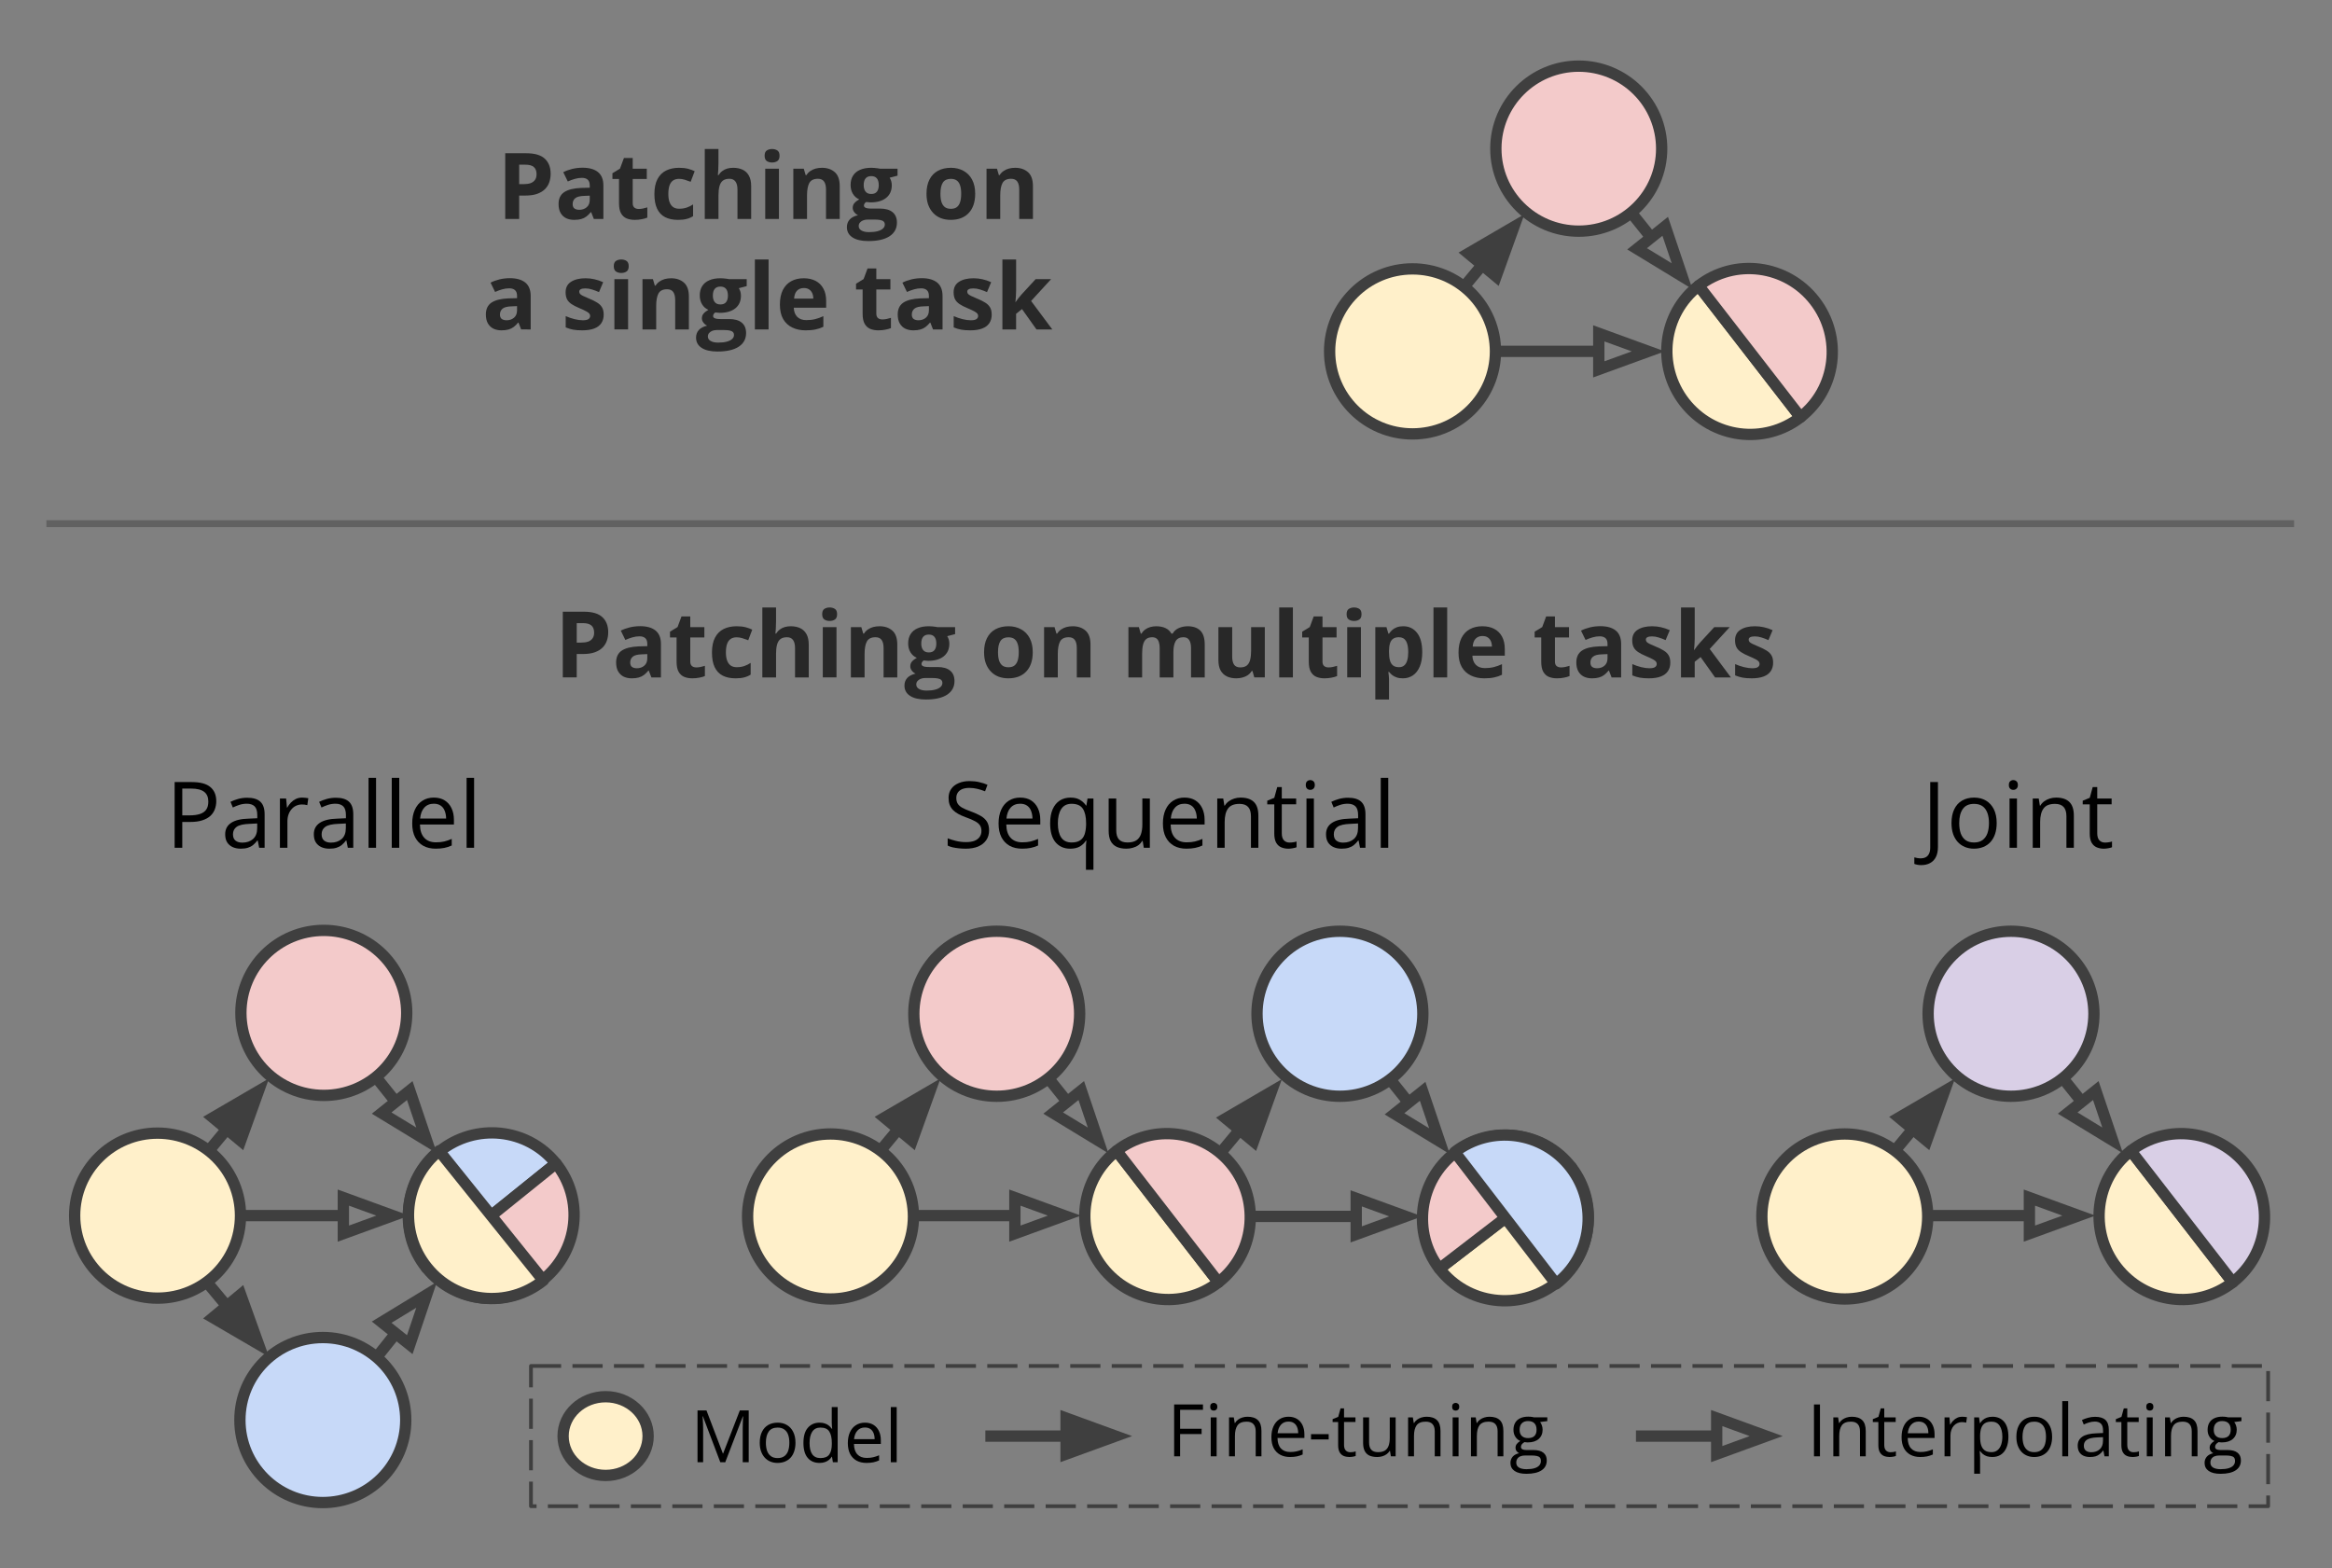 <?xml version="1.0" encoding="UTF-8" standalone="no"?>
<svg
   xmlns:dc="http://purl.org/dc/elements/1.1/"
   xmlns:cc="http://creativecommons.org/ns#"
   xmlns:rdf="http://www.w3.org/1999/02/22-rdf-syntax-ns#"
   xmlns:svg="http://www.w3.org/2000/svg"
   xmlns="http://www.w3.org/2000/svg"
   id="svg1134"
   version="1.2"
   viewBox="0 0 464 312"
   height="312pt"
   width="464pt">
  <rect x="0" y="0" width="464" height="312" fill="#808080" stroke="none"/>
  <defs
     id="defs1138" />
  <g
     style="stroke-width:1.038"
     transform="matrix(0.964,0,0,0.964,8.964,5.986)"
     id="g1865">
    <g
       id="g1322"
       transform="translate(81.954,8.954)"
       style="fill:#000000;fill-opacity:0.69;stroke:none;stroke-width:1.077;stroke-opacity:1">
      <path
         style="fill:#000000;fill-opacity:0.69;fill-rule:nonzero;stroke:none;stroke-width:1.038;stroke-opacity:1"
         d="m 17.371,16.469 c 1.75,0 3.023,0.375 3.828,1.125 0.801,0.75 1.203,1.789 1.203,3.109 0,0.594 -0.09,1.164 -0.266,1.703 -0.18,0.543 -0.469,1.023 -0.875,1.438 -0.406,0.418 -0.949,0.75 -1.625,1 -0.68,0.242 -1.512,0.359 -2.5,0.359 h -1.234 v 4.828 h -2.875 v -13.562 z m -0.156,2.359 h -1.312 v 4.016 h 0.953 c 0.539,0 1.008,-0.066 1.406,-0.203 0.395,-0.145 0.695,-0.367 0.906,-0.672 0.219,-0.301 0.328,-0.691 0.328,-1.172 0,-0.664 -0.188,-1.16 -0.562,-1.484 -0.367,-0.32 -0.938,-0.484 -1.719,-0.484 z m 0,0"
         id="path815" />
      <path
         style="fill:#000000;fill-opacity:0.69;fill-rule:nonzero;stroke:none;stroke-width:1.038;stroke-opacity:1"
         d="m 28.973,19.453 c 1.395,0 2.461,0.305 3.203,0.906 0.738,0.605 1.109,1.527 1.109,2.766 v 6.906 h -1.969 L 30.77,28.625 h -0.078 c -0.305,0.367 -0.609,0.668 -0.922,0.906 -0.305,0.23 -0.656,0.402 -1.062,0.516 -0.398,0.113 -0.883,0.172 -1.453,0.172 -0.617,0 -1.168,-0.117 -1.656,-0.344 -0.48,-0.238 -0.859,-0.598 -1.141,-1.078 -0.281,-0.488 -0.422,-1.109 -0.422,-1.859 0,-1.102 0.383,-1.914 1.156,-2.438 0.781,-0.52 1.941,-0.812 3.484,-0.875 l 1.797,-0.047 V 23.125 c 0,-0.551 -0.141,-0.953 -0.422,-1.203 -0.281,-0.25 -0.68,-0.375 -1.188,-0.375 -0.5,0 -0.996,0.074 -1.484,0.219 -0.48,0.137 -0.961,0.312 -1.438,0.531 L 25.004,20.375 c 0.551,-0.281 1.164,-0.504 1.844,-0.672 0.688,-0.164 1.395,-0.25 2.125,-0.25 z m 1.5,5.766 -1.094,0.047 c -0.918,0.023 -1.555,0.184 -1.906,0.484 -0.355,0.305 -0.531,0.703 -0.531,1.203 0,0.43 0.125,0.734 0.375,0.922 0.258,0.18 0.594,0.266 1,0.266 0.602,0 1.113,-0.176 1.531,-0.531 0.414,-0.352 0.625,-0.863 0.625,-1.531 z m 0,0"
         id="path817" />
      <path
         style="fill:#000000;fill-opacity:0.69;fill-rule:nonzero;stroke:none;stroke-width:1.038;stroke-opacity:1"
         d="m 40.574,27.969 c 0.301,0 0.598,-0.031 0.891,-0.094 0.301,-0.062 0.598,-0.141 0.891,-0.234 V 29.75 c -0.305,0.137 -0.684,0.246 -1.141,0.328 -0.449,0.094 -0.938,0.141 -1.469,0.141 -0.617,0 -1.168,-0.102 -1.656,-0.297 -0.492,-0.207 -0.875,-0.555 -1.156,-1.047 -0.281,-0.5 -0.422,-1.195 -0.422,-2.094 v -5 h -1.359 v -1.188 l 1.562,-0.953 0.812,-2.188 h 1.812 v 2.203 h 2.906 v 2.125 h -2.906 v 5 c 0,0.398 0.109,0.695 0.328,0.891 0.227,0.199 0.531,0.297 0.906,0.297 z m 0,0"
         id="path819" />
      <path
         style="fill:#000000;fill-opacity:0.69;fill-rule:nonzero;stroke:none;stroke-width:1.038;stroke-opacity:1"
         d="m 48.66,30.219 c -1.031,0 -1.914,-0.188 -2.641,-0.562 -0.719,-0.375 -1.266,-0.953 -1.641,-1.734 -0.375,-0.789 -0.562,-1.797 -0.562,-3.016 0,-1.27 0.211,-2.305 0.641,-3.109 0.426,-0.801 1.02,-1.391 1.781,-1.766 0.77,-0.375 1.66,-0.562 2.672,-0.562 0.707,0 1.32,0.07 1.844,0.203 0.531,0.137 0.988,0.305 1.375,0.5 l -0.828,2.188 c -0.449,-0.176 -0.867,-0.32 -1.25,-0.438 C 49.664,21.809 49.285,21.75 48.91,21.75 c -0.5,0 -0.918,0.117 -1.25,0.344 -0.324,0.23 -0.57,0.578 -0.734,1.047 -0.156,0.461 -0.234,1.039 -0.234,1.734 0,0.688 0.086,1.262 0.266,1.719 0.176,0.449 0.426,0.781 0.75,1 0.32,0.219 0.723,0.328 1.203,0.328 0.582,0 1.102,-0.078 1.562,-0.234 0.457,-0.156 0.898,-0.375 1.328,-0.656 v 2.422 c -0.43,0.273 -0.883,0.465 -1.359,0.578 -0.469,0.125 -1.062,0.188 -1.781,0.188 z m 0,0"
         id="path821" />
      <path
         style="fill:#000000;fill-opacity:0.69;fill-rule:nonzero;stroke:none;stroke-width:1.038;stroke-opacity:1"
         d="m 57.039,15.594 v 2.938 c 0,0.523 -0.016,1.016 -0.047,1.484 -0.031,0.461 -0.059,0.781 -0.078,0.969 h 0.141 c 0.227,-0.352 0.492,-0.641 0.797,-0.859 0.301,-0.227 0.641,-0.395 1.016,-0.5 0.375,-0.102 0.773,-0.156 1.203,-0.156 0.75,0 1.398,0.133 1.953,0.391 0.551,0.262 0.984,0.672 1.297,1.234 0.312,0.562 0.469,1.289 0.469,2.172 v 6.766 h -2.828 v -6.062 c 0,-0.738 -0.141,-1.297 -0.422,-1.672 -0.273,-0.375 -0.688,-0.562 -1.25,-0.562 -0.574,0 -1.027,0.133 -1.359,0.391 -0.324,0.262 -0.555,0.648 -0.688,1.156 -0.137,0.512 -0.203,1.137 -0.203,1.875 v 4.875 h -2.828 v -14.438 z m 0,0"
         id="path823" />
      <path
         style="fill:#000000;fill-opacity:0.69;fill-rule:nonzero;stroke:none;stroke-width:1.038;stroke-opacity:1"
         d="m 69.52,19.656 v 10.375 h -2.828 v -10.375 z m -1.406,-4.062 c 0.414,0 0.773,0.102 1.078,0.297 0.301,0.199 0.453,0.562 0.453,1.094 0,0.523 -0.152,0.887 -0.453,1.094 -0.305,0.199 -0.664,0.297 -1.078,0.297 -0.43,0 -0.793,-0.098 -1.094,-0.297 -0.305,-0.207 -0.453,-0.57 -0.453,-1.094 0,-0.531 0.148,-0.895 0.453,-1.094 0.301,-0.195 0.664,-0.297 1.094,-0.297 z m 0,0"
         id="path825" />
      <path
         style="fill:#000000;fill-opacity:0.69;fill-rule:nonzero;stroke:none;stroke-width:1.038;stroke-opacity:1"
         d="m 78.379,19.469 c 1.102,0 1.992,0.305 2.672,0.906 0.676,0.594 1.016,1.559 1.016,2.891 v 6.766 h -2.828 v -6.062 c 0,-0.738 -0.137,-1.297 -0.406,-1.672 -0.273,-0.375 -0.695,-0.562 -1.266,-0.562 -0.867,0 -1.461,0.293 -1.781,0.875 -0.312,0.586 -0.469,1.434 -0.469,2.547 v 4.875 h -2.828 v -10.375 h 2.156 l 0.391,1.328 h 0.156 c 0.219,-0.352 0.492,-0.641 0.828,-0.859 0.332,-0.227 0.695,-0.395 1.094,-0.5 0.406,-0.102 0.828,-0.156 1.266,-0.156 z m 0,0"
         id="path827" />
      <path
         style="fill:#000000;fill-opacity:0.69;fill-rule:nonzero;stroke:none;stroke-width:1.038;stroke-opacity:1"
         d="m 88,34.594 c -1.449,0 -2.555,-0.258 -3.312,-0.766 -0.762,-0.5 -1.141,-1.203 -1.141,-2.109 0,-0.625 0.191,-1.152 0.578,-1.578 C 84.508,29.727 85.082,29.43 85.844,29.25 85.551,29.125 85.297,28.922 85.078,28.641 84.859,28.359 84.75,28.062 84.75,27.75 c 0,-0.395 0.113,-0.723 0.344,-0.984 0.227,-0.27 0.562,-0.531 1,-0.781 -0.543,-0.227 -0.977,-0.602 -1.297,-1.125 -0.324,-0.52 -0.484,-1.133 -0.484,-1.844 0,-0.75 0.164,-1.391 0.5,-1.922 0.332,-0.531 0.816,-0.93 1.453,-1.203 0.633,-0.281 1.406,-0.422 2.312,-0.422 0.188,0 0.406,0.012 0.656,0.031 0.258,0.023 0.492,0.047 0.703,0.078 0.219,0.031 0.363,0.059 0.438,0.078 H 94 v 1.438 l -1.625,0.422 c 0.145,0.23 0.254,0.477 0.328,0.734 0.07,0.262 0.109,0.539 0.109,0.828 0,1.117 -0.391,1.984 -1.172,2.609 -0.773,0.617 -1.844,0.922 -3.219,0.922 C 88.086,26.59 87.781,26.562 87.5,26.531 c -0.148,0.117 -0.258,0.234 -0.328,0.359 -0.074,0.125 -0.109,0.258 -0.109,0.391 0,0.137 0.055,0.25 0.172,0.344 0.113,0.086 0.285,0.152 0.516,0.203 0.227,0.043 0.516,0.062 0.859,0.062 H 90.375 c 1.133,0 2,0.246 2.594,0.734 0.602,0.492 0.906,1.211 0.906,2.156 0,1.207 -0.508,2.145 -1.516,2.812 -1.012,0.664 -2.465,1 -4.359,1 z M 88.125,32.75 c 0.676,0 1.254,-0.062 1.734,-0.188 0.488,-0.125 0.863,-0.309 1.125,-0.547 C 91.242,31.785 91.375,31.508 91.375,31.188 c 0,-0.262 -0.078,-0.469 -0.234,-0.625 -0.148,-0.148 -0.375,-0.25 -0.688,-0.312 -0.305,-0.062 -0.695,-0.094 -1.172,-0.094 H 87.812 c -0.344,0 -0.656,0.055 -0.938,0.172 -0.273,0.113 -0.492,0.27 -0.656,0.469 -0.156,0.195 -0.234,0.43 -0.234,0.703 0,0.383 0.188,0.688 0.562,0.906 0.375,0.227 0.898,0.344 1.578,0.344 z m 0.453,-7.875 c 0.531,0 0.922,-0.16 1.172,-0.484 0.25,-0.32 0.375,-0.77 0.375,-1.344 0,-0.613 -0.133,-1.078 -0.391,-1.391 -0.262,-0.312 -0.648,-0.469 -1.156,-0.469 -0.523,0 -0.914,0.156 -1.172,0.469 -0.262,0.312 -0.391,0.777 -0.391,1.391 0,0.574 0.129,1.023 0.391,1.344 0.258,0.324 0.648,0.484 1.172,0.484 z m 0,0"
         id="path829" />
      <path
         style="fill:#000000;fill-opacity:0.69;fill-rule:nonzero;stroke:none;stroke-width:1.038;stroke-opacity:1"
         d="m 110.027,24.828 c 0,0.867 -0.117,1.633 -0.344,2.297 -0.23,0.668 -0.57,1.234 -1.016,1.703 -0.438,0.461 -0.969,0.809 -1.594,1.047 -0.625,0.227 -1.324,0.344 -2.094,0.344 -0.73,0 -1.402,-0.117 -2.016,-0.344 -0.605,-0.238 -1.133,-0.586 -1.578,-1.047 -0.449,-0.469 -0.797,-1.035 -1.047,-1.703 -0.242,-0.664 -0.359,-1.43 -0.359,-2.297 0,-1.156 0.203,-2.129 0.609,-2.922 0.406,-0.801 0.984,-1.406 1.734,-1.812 0.758,-0.414 1.66,-0.625 2.703,-0.625 0.969,0 1.828,0.211 2.578,0.625 0.758,0.406 1.352,1.012 1.781,1.812 0.426,0.793 0.641,1.766 0.641,2.922 z m -7.172,0 c 0,0.68 0.07,1.25 0.219,1.719 0.156,0.461 0.391,0.809 0.703,1.047 0.312,0.23 0.723,0.344 1.234,0.344 0.5,0 0.906,-0.113 1.219,-0.344 0.312,-0.238 0.539,-0.586 0.688,-1.047 0.145,-0.469 0.219,-1.039 0.219,-1.719 0,-0.688 -0.074,-1.254 -0.219,-1.703 -0.148,-0.457 -0.375,-0.801 -0.688,-1.031 -0.312,-0.227 -0.727,-0.344 -1.234,-0.344 -0.75,0 -1.297,0.258 -1.641,0.766 -0.336,0.512 -0.5,1.281 -0.5,2.312 z m 0,0"
         id="path831" />
      <path
         style="fill:#000000;fill-opacity:0.69;fill-rule:nonzero;stroke:none;stroke-width:1.038;stroke-opacity:1"
         d="m 118.258,19.469 c 1.102,0 1.992,0.305 2.672,0.906 0.676,0.594 1.016,1.559 1.016,2.891 v 6.766 h -2.828 v -6.062 c 0,-0.738 -0.137,-1.297 -0.406,-1.672 -0.273,-0.375 -0.695,-0.562 -1.266,-0.562 -0.867,0 -1.461,0.293 -1.781,0.875 -0.312,0.586 -0.469,1.434 -0.469,2.547 v 4.875 h -2.828 v -10.375 h 2.156 l 0.391,1.328 h 0.156 c 0.219,-0.352 0.492,-0.641 0.828,-0.859 0.332,-0.227 0.695,-0.395 1.094,-0.5 0.406,-0.102 0.828,-0.156 1.266,-0.156 z m 0,0"
         id="path833" />
      <path
         style="fill:#000000;fill-opacity:0.69;fill-rule:nonzero;stroke:none;stroke-width:1.038;stroke-opacity:1"
         d="m 13.969,42.254 c 1.395,0 2.461,0.305 3.203,0.906 0.738,0.605 1.109,1.527 1.109,2.766 v 6.906 H 16.312 l -0.547,-1.406 H 15.688 c -0.305,0.367 -0.609,0.668 -0.922,0.906 -0.305,0.23 -0.656,0.402 -1.062,0.516 -0.398,0.113 -0.883,0.172 -1.453,0.172 -0.617,0 -1.168,-0.117 -1.656,-0.344 C 10.113,52.438 9.734,52.078 9.453,51.598 9.172,51.109 9.031,50.488 9.031,49.738 c 0,-1.102 0.383,-1.914 1.156,-2.438 0.781,-0.52 1.941,-0.812 3.484,-0.875 l 1.797,-0.047 v -0.453 c 0,-0.551 -0.141,-0.953 -0.422,-1.203 -0.281,-0.25 -0.68,-0.375 -1.188,-0.375 -0.5,0 -0.996,0.074 -1.484,0.219 -0.48,0.137 -0.961,0.312 -1.438,0.531 L 10,43.176 c 0.551,-0.281 1.164,-0.504 1.844,-0.672 0.688,-0.164 1.395,-0.25 2.125,-0.25 z m 1.5,5.766 -1.094,0.047 c -0.918,0.023 -1.555,0.184 -1.906,0.484 -0.355,0.305 -0.531,0.703 -0.531,1.203 0,0.43 0.125,0.734 0.375,0.922 0.258,0.18 0.594,0.266 1,0.266 0.602,0 1.113,-0.176 1.531,-0.531 0.414,-0.352 0.625,-0.863 0.625,-1.531 z m 0,0"
         id="path835" />
      <path
         style="fill:#000000;fill-opacity:0.69;fill-rule:nonzero;stroke:none;stroke-width:1.038;stroke-opacity:1"
         d="m 33.352,49.754 c 0,0.711 -0.168,1.309 -0.5,1.797 -0.324,0.48 -0.812,0.844 -1.469,1.094 -0.656,0.25 -1.477,0.375 -2.453,0.375 -0.73,0 -1.355,-0.047 -1.875,-0.141 -0.512,-0.094 -1.027,-0.25 -1.547,-0.469 v -2.328 c 0.562,0.25 1.164,0.461 1.812,0.625 0.645,0.156 1.211,0.234 1.703,0.234 0.551,0 0.941,-0.078 1.172,-0.234 0.238,-0.164 0.359,-0.383 0.359,-0.656 0,-0.164 -0.047,-0.316 -0.141,-0.453 -0.094,-0.145 -0.305,-0.305 -0.625,-0.484 -0.312,-0.176 -0.805,-0.406 -1.469,-0.688 -0.656,-0.27 -1.195,-0.547 -1.609,-0.828 -0.418,-0.281 -0.727,-0.609 -0.922,-0.984 -0.199,-0.383 -0.297,-0.867 -0.297,-1.453 0,-0.957 0.367,-1.676 1.109,-2.156 0.75,-0.488 1.75,-0.734 3,-0.734 0.633,0 1.242,0.07 1.828,0.203 0.594,0.125 1.195,0.328 1.812,0.609 l -0.859,2.047 c -0.512,-0.227 -0.996,-0.41 -1.453,-0.547 -0.449,-0.145 -0.906,-0.219 -1.375,-0.219 -0.418,0 -0.73,0.059 -0.938,0.172 -0.211,0.105 -0.312,0.273 -0.312,0.5 0,0.168 0.051,0.32 0.156,0.453 0.102,0.125 0.312,0.266 0.625,0.422 0.312,0.156 0.77,0.359 1.375,0.609 0.594,0.242 1.102,0.496 1.531,0.766 0.438,0.262 0.77,0.586 1,0.969 0.238,0.387 0.359,0.887 0.359,1.5 z m 0,0"
         id="path837" />
      <path
         style="fill:#000000;fill-opacity:0.69;fill-rule:nonzero;stroke:none;stroke-width:1.038;stroke-opacity:1"
         d="m 38.387,42.457 v 10.375 h -2.828 v -10.375 z m -1.406,-4.062 c 0.414,0 0.773,0.102 1.078,0.297 0.301,0.199 0.453,0.562 0.453,1.094 0,0.523 -0.152,0.887 -0.453,1.094 -0.305,0.199 -0.664,0.297 -1.078,0.297 -0.43,0 -0.793,-0.098 -1.094,-0.297 -0.305,-0.207 -0.453,-0.57 -0.453,-1.094 0,-0.531 0.148,-0.895 0.453,-1.094 0.301,-0.195 0.664,-0.297 1.094,-0.297 z m 0,0"
         id="path839" />
      <path
         style="fill:#000000;fill-opacity:0.69;fill-rule:nonzero;stroke:none;stroke-width:1.038;stroke-opacity:1"
         d="m 47.246,42.27 c 1.102,0 1.992,0.305 2.672,0.906 0.676,0.594 1.016,1.559 1.016,2.891 v 6.766 h -2.828 v -6.062 c 0,-0.738 -0.137,-1.297 -0.406,-1.672 -0.273,-0.375 -0.695,-0.562 -1.266,-0.562 -0.867,0 -1.461,0.293 -1.781,0.875 -0.312,0.586 -0.469,1.434 -0.469,2.547 v 4.875 h -2.828 v -10.375 h 2.156 l 0.391,1.328 h 0.156 c 0.219,-0.352 0.492,-0.641 0.828,-0.859 0.332,-0.227 0.695,-0.395 1.094,-0.5 0.406,-0.102 0.828,-0.156 1.266,-0.156 z m 0,0"
         id="path841" />
      <path
         style="fill:#000000;fill-opacity:0.69;fill-rule:nonzero;stroke:none;stroke-width:1.038;stroke-opacity:1"
         d="m 56.867,57.395 c -1.449,0 -2.555,-0.258 -3.312,-0.766 -0.762,-0.5 -1.141,-1.203 -1.141,-2.109 0,-0.625 0.191,-1.152 0.578,-1.578 0.383,-0.414 0.957,-0.711 1.719,-0.891 -0.293,-0.125 -0.547,-0.328 -0.766,-0.609 -0.219,-0.281 -0.328,-0.578 -0.328,-0.891 0,-0.395 0.113,-0.723 0.344,-0.984 0.227,-0.27 0.562,-0.531 1,-0.781 -0.543,-0.227 -0.977,-0.602 -1.297,-1.125 -0.324,-0.52 -0.484,-1.133 -0.484,-1.844 0,-0.75 0.164,-1.391 0.5,-1.922 0.332,-0.531 0.816,-0.93 1.453,-1.203 0.633,-0.281 1.406,-0.422 2.312,-0.422 0.188,0 0.406,0.012 0.656,0.031 0.258,0.023 0.492,0.047 0.703,0.078 0.219,0.031 0.363,0.059 0.438,0.078 h 3.625 v 1.438 l -1.625,0.422 c 0.145,0.23 0.254,0.477 0.328,0.734 0.07,0.262 0.109,0.539 0.109,0.828 0,1.117 -0.391,1.984 -1.172,2.609 -0.773,0.617 -1.844,0.922 -3.219,0.922 -0.336,-0.02 -0.641,-0.047 -0.922,-0.078 -0.148,0.117 -0.258,0.234 -0.328,0.359 -0.074,0.125 -0.109,0.258 -0.109,0.391 0,0.137 0.055,0.25 0.172,0.344 0.113,0.086 0.285,0.152 0.516,0.203 0.227,0.043 0.516,0.062 0.859,0.062 h 1.766 c 1.133,0 2,0.246 2.594,0.734 0.602,0.492 0.906,1.211 0.906,2.156 0,1.207 -0.508,2.145 -1.516,2.812 -1.012,0.664 -2.465,1 -4.359,1 z m 0.125,-1.844 c 0.676,0 1.254,-0.062 1.734,-0.188 0.488,-0.125 0.863,-0.309 1.125,-0.547 0.258,-0.23 0.391,-0.508 0.391,-0.828 0,-0.262 -0.078,-0.469 -0.234,-0.625 -0.148,-0.148 -0.375,-0.25 -0.688,-0.312 -0.305,-0.062 -0.695,-0.094 -1.172,-0.094 h -1.469 c -0.344,0 -0.656,0.055 -0.938,0.172 -0.273,0.113 -0.492,0.27 -0.656,0.469 -0.156,0.195 -0.234,0.43 -0.234,0.703 0,0.383 0.188,0.688 0.562,0.906 0.375,0.227 0.898,0.344 1.578,0.344 z m 0.453,-7.875 c 0.531,0 0.922,-0.16 1.172,-0.484 0.25,-0.32 0.375,-0.77 0.375,-1.344 0,-0.613 -0.133,-1.078 -0.391,-1.391 -0.262,-0.312 -0.648,-0.469 -1.156,-0.469 -0.523,0 -0.914,0.156 -1.172,0.469 -0.262,0.312 -0.391,0.777 -0.391,1.391 0,0.574 0.129,1.023 0.391,1.344 0.258,0.324 0.648,0.484 1.172,0.484 z m 0,0"
         id="path843" />
      <path
         style="fill:#000000;fill-opacity:0.69;fill-rule:nonzero;stroke:none;stroke-width:1.038;stroke-opacity:1"
         d="m 64.555,38.395 h 2.828 v 14.438 h -2.828 z m 0,0"
         id="path845" />
      <path
         style="fill:#000000;fill-opacity:0.69;fill-rule:nonzero;stroke:none;stroke-width:1.038;stroke-opacity:1"
         d="m 74.629,42.27 c 0.957,0 1.781,0.184 2.469,0.547 0.695,0.367 1.234,0.902 1.609,1.609 0.375,0.699 0.562,1.547 0.562,2.547 v 1.375 h -6.688 c 0.031,0.805 0.27,1.434 0.719,1.891 0.445,0.449 1.07,0.672 1.875,0.672 0.656,0 1.258,-0.066 1.812,-0.203 0.551,-0.133 1.117,-0.336 1.703,-0.609 v 2.188 c -0.512,0.25 -1.047,0.434 -1.609,0.547 -0.562,0.125 -1.246,0.188 -2.047,0.188 -1.031,0 -1.949,-0.191 -2.75,-0.578 -0.805,-0.383 -1.434,-0.969 -1.891,-1.75 -0.449,-0.789 -0.672,-1.781 -0.672,-2.969 0,-1.219 0.203,-2.227 0.609,-3.031 0.414,-0.812 0.988,-1.414 1.719,-1.812 0.738,-0.406 1.598,-0.609 2.578,-0.609 z m 0.016,2.016 c -0.555,0 -1.012,0.18 -1.375,0.531 -0.355,0.344 -0.562,0.898 -0.625,1.656 h 3.969 c 0,-0.426 -0.074,-0.801 -0.219,-1.125 -0.148,-0.332 -0.367,-0.594 -0.656,-0.781 -0.281,-0.188 -0.648,-0.281 -1.094,-0.281 z m 0,0"
         id="path847" />
      <path
         style="fill:#000000;fill-opacity:0.69;fill-rule:nonzero;stroke:none;stroke-width:1.038;stroke-opacity:1"
         d="m 90.855,50.77 c 0.301,0 0.598,-0.031 0.891,-0.094 0.301,-0.062 0.598,-0.141 0.891,-0.234 v 2.109 c -0.305,0.137 -0.684,0.246 -1.141,0.328 -0.449,0.094 -0.938,0.141 -1.469,0.141 -0.617,0 -1.168,-0.102 -1.656,-0.297 -0.492,-0.207 -0.875,-0.555 -1.156,-1.047 -0.281,-0.5 -0.422,-1.195 -0.422,-2.094 v -5 h -1.359 v -1.188 l 1.562,-0.953 0.812,-2.188 h 1.812 v 2.203 h 2.906 v 2.125 h -2.906 v 5 c 0,0.398 0.109,0.695 0.328,0.891 0.227,0.199 0.531,0.297 0.906,0.297 z m 0,0"
         id="path849" />
      <path
         style="fill:#000000;fill-opacity:0.69;fill-rule:nonzero;stroke:none;stroke-width:1.038;stroke-opacity:1"
         d="m 98.977,42.254 c 1.395,0 2.461,0.305 3.203,0.906 0.738,0.605 1.109,1.527 1.109,2.766 v 6.906 h -1.969 l -0.547,-1.406 h -0.078 c -0.305,0.367 -0.609,0.668 -0.922,0.906 -0.305,0.23 -0.656,0.402 -1.062,0.516 -0.398,0.113 -0.883,0.172 -1.453,0.172 -0.617,0 -1.168,-0.117 -1.656,-0.344 -0.48,-0.238 -0.859,-0.598 -1.141,-1.078 -0.281,-0.488 -0.422,-1.109 -0.422,-1.859 0,-1.102 0.383,-1.914 1.156,-2.438 0.781,-0.52 1.941,-0.812 3.484,-0.875 l 1.797,-0.047 v -0.453 c 0,-0.551 -0.141,-0.953 -0.422,-1.203 -0.281,-0.25 -0.68,-0.375 -1.188,-0.375 -0.5,0 -0.996,0.074 -1.484,0.219 -0.48,0.137 -0.961,0.312 -1.438,0.531 l -0.938,-1.922 c 0.551,-0.281 1.164,-0.504 1.844,-0.672 0.688,-0.164 1.395,-0.25 2.125,-0.25 z m 1.5,5.766 -1.094,0.047 c -0.918,0.023 -1.555,0.184 -1.906,0.484 -0.355,0.305 -0.531,0.703 -0.531,1.203 0,0.43 0.125,0.734 0.375,0.922 0.258,0.18 0.594,0.266 1,0.266 0.602,0 1.113,-0.176 1.531,-0.531 0.414,-0.352 0.625,-0.863 0.625,-1.531 z m 0,0"
         id="path851" />
      <path
         style="fill:#000000;fill-opacity:0.69;fill-rule:nonzero;stroke:none;stroke-width:1.038;stroke-opacity:1"
         d="m 113.438,49.754 c 0,0.711 -0.168,1.309 -0.5,1.797 -0.324,0.48 -0.812,0.844 -1.469,1.094 -0.656,0.25 -1.477,0.375 -2.453,0.375 -0.73,0 -1.355,-0.047 -1.875,-0.141 -0.512,-0.094 -1.027,-0.25 -1.547,-0.469 v -2.328 c 0.562,0.25 1.164,0.461 1.812,0.625 0.645,0.156 1.211,0.234 1.703,0.234 0.551,0 0.941,-0.078 1.172,-0.234 0.238,-0.164 0.359,-0.383 0.359,-0.656 0,-0.164 -0.047,-0.316 -0.141,-0.453 -0.094,-0.145 -0.305,-0.305 -0.625,-0.484 -0.312,-0.176 -0.805,-0.406 -1.469,-0.688 -0.656,-0.27 -1.195,-0.547 -1.609,-0.828 -0.418,-0.281 -0.727,-0.609 -0.922,-0.984 -0.199,-0.383 -0.297,-0.867 -0.297,-1.453 0,-0.957 0.367,-1.676 1.109,-2.156 0.75,-0.488 1.75,-0.734 3,-0.734 0.633,0 1.242,0.07 1.828,0.203 0.594,0.125 1.195,0.328 1.812,0.609 l -0.859,2.047 c -0.512,-0.227 -0.996,-0.41 -1.453,-0.547 -0.449,-0.145 -0.906,-0.219 -1.375,-0.219 -0.418,0 -0.73,0.059 -0.938,0.172 -0.211,0.105 -0.312,0.273 -0.312,0.5 0,0.168 0.051,0.32 0.156,0.453 0.102,0.125 0.312,0.266 0.625,0.422 0.312,0.156 0.77,0.359 1.375,0.609 0.594,0.242 1.102,0.496 1.531,0.766 0.438,0.262 0.77,0.586 1,0.969 0.238,0.387 0.359,0.887 0.359,1.5 z m 0,0"
         id="path853" />
      <path
         style="fill:#000000;fill-opacity:0.69;fill-rule:nonzero;stroke:none;stroke-width:1.038;stroke-opacity:1"
         d="m 118.473,38.395 v 6.453 c 0,0.398 -0.016,0.793 -0.047,1.188 -0.031,0.387 -0.062,0.773 -0.094,1.156 h 0.031 c 0.188,-0.27 0.379,-0.535 0.578,-0.797 0.207,-0.27 0.426,-0.531 0.656,-0.781 l 2.906,-3.156 h 3.188 l -4.125,4.5 4.375,5.875 h -3.266 l -2.984,-4.203 -1.219,0.969 v 3.234 h -2.828 v -14.438 z m 0,0"
         id="path855" />
    </g>
    <g
       style="stroke-width:1.038"
       id="g1334"
       transform="translate(249.521,-89.805)">
      <path
         style="fill:#fff0ca;fill-opacity:1;fill-rule:evenodd;stroke:#3f3f3f;stroke-width:2.335;stroke-linecap:butt;stroke-linejoin:round;stroke-miterlimit:8;stroke-opacity:1"
         d="m 15.613,156.125 c 0,-9.406 7.664,-17.031 17.113,-17.031 4.539,0 8.895,1.793 12.102,4.988 3.211,3.195 5.016,7.527 5.016,12.043 0,9.406 -7.664,17.031 -17.117,17.031 -9.449,0 -17.113,-7.625 -17.113,-17.031 z m 0,0"
         id="path857" />
      <path
         style="fill:#f3caca;fill-opacity:1;fill-rule:evenodd;stroke:#3f3f3f;stroke-width:2.335;stroke-linecap:butt;stroke-linejoin:round;stroke-miterlimit:8;stroke-opacity:1"
         d="m 49.926,114.277 c 0,-9.406 7.66,-17.031 17.113,-17.031 4.539,0 8.891,1.797 12.102,4.988 3.211,3.195 5.012,7.527 5.012,12.043 0,9.406 -7.66,17.031 -17.113,17.031 -9.453,0 -17.113,-7.625 -17.113,-17.031 z m 0,0"
         id="path859" />
      <path
         style="fill:#fff0ca;fill-opacity:1;fill-rule:evenodd;stroke:#3f3f3f;stroke-width:2.335;stroke-linecap:butt;stroke-linejoin:round;stroke-miterlimit:8;stroke-opacity:1"
         d="m 112.797,169.715 c -7.43,5.766 -18.156,4.367 -23.961,-3.125 -5.805,-7.492 -4.484,-18.242 2.945,-24.008 z m 0,0"
         id="path861" />
      <path
         style="fill:#f3caca;fill-opacity:1;fill-rule:evenodd;stroke:#3f3f3f;stroke-width:2.335;stroke-linecap:butt;stroke-linejoin:round;stroke-miterlimit:8;stroke-opacity:1"
         d="m 91.785,142.57 c 7.43,-5.766 18.156,-4.363 23.961,3.129 5.805,7.492 4.484,18.238 -2.945,24.004 z m 0,0"
         id="path863" />
      <path
         style="fill:none;stroke:#3f3f3f;stroke-width:2.335;stroke-linecap:butt;stroke-linejoin:round;stroke-miterlimit:8;stroke-opacity:1"
         d="m 43.586,142.52 3.531,-4.246"
         id="path865" />
      <path
         style="fill:#3f3f3f;fill-opacity:1;fill-rule:evenodd;stroke:#3f3f3f;stroke-width:2.335;stroke-linecap:butt;stroke-linejoin:miter;stroke-miterlimit:10;stroke-opacity:1"
         d="m 49.973,140.652 3.672,-10.227 -9.387,5.473 z m 0,0"
         id="path867" />
      <path
         style="fill:none;stroke:#3f3f3f;stroke-width:2.335;stroke-linecap:butt;stroke-linejoin:round;stroke-miterlimit:8;stroke-opacity:1"
         d="m 78.32,128.055 3.66,4.574"
         id="path869" />
      <path
         style="fill:none;stroke:#3f3f3f;stroke-width:2.335;stroke-linecap:butt;stroke-linejoin:miter;stroke-miterlimit:10;stroke-opacity:1"
         d="m 79.078,134.953 9.281,5.648 -3.477,-10.293 z m 0,0"
         id="path871" />
      <path
         style="fill:none;stroke:#3f3f3f;stroke-width:2.335;stroke-linecap:butt;stroke-linejoin:round;stroke-miterlimit:8;stroke-opacity:1"
         d="M 49.926,156.121 H 71.172"
         id="path873" />
      <path
         style="fill:none;stroke:#3f3f3f;stroke-width:2.335;stroke-linecap:butt;stroke-linejoin:miter;stroke-miterlimit:10;stroke-opacity:1"
         d="m 71.172,159.836 10.211,-3.715 -10.211,-3.719 z m 0,0"
         id="path875" />
    </g>
    <g
       id="g1696"
       style="fill:#000000;fill-opacity:0.69;stroke:none;stroke-width:1.077;stroke-opacity:1">
      <path
         style="fill:#000000;fill-opacity:0.69;fill-rule:nonzero;stroke:none;stroke-width:1.038;stroke-opacity:1"
         d="m 111.207,120.05 c 1.75,0 3.023,0.375 3.828,1.125 0.801,0.75 1.203,1.789 1.203,3.109 0,0.594 -0.09,1.164 -0.266,1.703 -0.18,0.543 -0.469,1.023 -0.875,1.438 -0.406,0.418 -0.949,0.75 -1.625,1 -0.68,0.242 -1.512,0.359 -2.5,0.359 H 109.738 v 4.828 h -2.875 v -13.562 z m -0.156,2.359 h -1.312 v 4.016 h 0.953 c 0.539,0 1.008,-0.066 1.406,-0.203 0.395,-0.145 0.695,-0.367 0.906,-0.672 0.219,-0.301 0.328,-0.691 0.328,-1.172 0,-0.664 -0.188,-1.16 -0.562,-1.484 -0.367,-0.32 -0.938,-0.484 -1.719,-0.484 z m 0,0"
         id="path877" />
      <path
         style="fill:#000000;fill-opacity:0.69;fill-rule:nonzero;stroke:none;stroke-width:1.038;stroke-opacity:1"
         d="m 122.808,123.034 c 1.395,0 2.461,0.305 3.203,0.906 0.738,0.605 1.109,1.527 1.109,2.766 v 6.906 h -1.969 l -0.547,-1.406 h -0.078 c -0.305,0.367 -0.609,0.668 -0.922,0.906 -0.305,0.23 -0.656,0.402 -1.062,0.516 -0.398,0.113 -0.883,0.172 -1.453,0.172 -0.617,0 -1.168,-0.117 -1.656,-0.344 -0.48,-0.238 -0.859,-0.598 -1.141,-1.078 -0.281,-0.488 -0.422,-1.109 -0.422,-1.859 0,-1.102 0.383,-1.914 1.156,-2.438 0.781,-0.52 1.941,-0.812 3.484,-0.875 l 1.797,-0.047 v -0.453 c 0,-0.551 -0.141,-0.953 -0.422,-1.203 -0.281,-0.25 -0.68,-0.375 -1.188,-0.375 -0.5,0 -0.996,0.074 -1.484,0.219 -0.48,0.137 -0.961,0.312 -1.438,0.531 l -0.938,-1.922 c 0.551,-0.281 1.164,-0.504 1.844,-0.672 0.688,-0.164 1.395,-0.25 2.125,-0.25 z m 1.5,5.766 -1.094,0.047 c -0.918,0.023 -1.555,0.184 -1.906,0.484 -0.355,0.305 -0.531,0.703 -0.531,1.203 0,0.43 0.125,0.734 0.375,0.922 0.258,0.18 0.594,0.266 1,0.266 0.602,0 1.113,-0.176 1.531,-0.531 0.414,-0.352 0.625,-0.863 0.625,-1.531 z m 0,0"
         id="path879" />
      <path
         style="fill:#000000;fill-opacity:0.69;fill-rule:nonzero;stroke:none;stroke-width:1.038;stroke-opacity:1"
         d="m 134.41,131.55 c 0.301,0 0.598,-0.031 0.891,-0.094 0.301,-0.062 0.598,-0.141 0.891,-0.234 v 2.109 c -0.305,0.137 -0.684,0.246 -1.141,0.328 -0.449,0.094 -0.938,0.141 -1.469,0.141 -0.617,0 -1.168,-0.102 -1.656,-0.297 -0.492,-0.207 -0.875,-0.555 -1.156,-1.047 -0.281,-0.5 -0.422,-1.195 -0.422,-2.094 v -5 H 128.988 v -1.188 l 1.562,-0.953 0.812,-2.188 h 1.812 v 2.203 h 2.906 v 2.125 h -2.906 v 5 c 0,0.398 0.109,0.695 0.328,0.891 0.227,0.199 0.531,0.297 0.906,0.297 z m 0,0"
         id="path881" />
      <path
         style="fill:#000000;fill-opacity:0.69;fill-rule:nonzero;stroke:none;stroke-width:1.038;stroke-opacity:1"
         d="m 142.496,133.8 c -1.031,0 -1.914,-0.188 -2.641,-0.562 -0.719,-0.375 -1.266,-0.953 -1.641,-1.734 -0.375,-0.789 -0.562,-1.797 -0.562,-3.016 0,-1.27 0.211,-2.305 0.641,-3.109 0.426,-0.801 1.02,-1.391 1.781,-1.766 0.77,-0.375 1.66,-0.562 2.672,-0.562 0.707,0 1.32,0.07 1.844,0.203 0.531,0.137 0.988,0.305 1.375,0.5 l -0.828,2.188 c -0.449,-0.176 -0.867,-0.32 -1.25,-0.438 -0.387,-0.113 -0.766,-0.172 -1.141,-0.172 -0.5,0 -0.918,0.117 -1.25,0.344 -0.324,0.23 -0.57,0.578 -0.734,1.047 -0.156,0.461 -0.234,1.039 -0.234,1.734 0,0.688 0.086,1.262 0.266,1.719 0.176,0.449 0.426,0.781 0.75,1 0.32,0.219 0.723,0.328 1.203,0.328 0.582,0 1.102,-0.078 1.562,-0.234 0.457,-0.156 0.898,-0.375 1.328,-0.656 v 2.422 c -0.43,0.273 -0.883,0.465 -1.359,0.578 -0.469,0.125 -1.062,0.188 -1.781,0.188 z m 0,0"
         id="path883" />
      <path
         style="fill:#000000;fill-opacity:0.69;fill-rule:nonzero;stroke:none;stroke-width:1.038;stroke-opacity:1"
         d="m 150.875,119.175 v 2.938 c 0,0.523 -0.016,1.016 -0.047,1.484 -0.031,0.461 -0.059,0.781 -0.078,0.969 h 0.141 c 0.227,-0.352 0.492,-0.641 0.797,-0.859 0.301,-0.227 0.641,-0.395 1.016,-0.5 0.375,-0.102 0.773,-0.156 1.203,-0.156 0.75,0 1.398,0.133 1.953,0.391 0.551,0.262 0.984,0.672 1.297,1.234 0.312,0.562 0.469,1.289 0.469,2.172 v 6.766 h -2.828 v -6.062 c 0,-0.738 -0.141,-1.297 -0.422,-1.672 -0.273,-0.375 -0.688,-0.562 -1.25,-0.562 -0.574,0 -1.027,0.133 -1.359,0.391 -0.324,0.262 -0.555,0.648 -0.688,1.156 -0.137,0.512 -0.203,1.137 -0.203,1.875 v 4.875 h -2.828 v -14.438 z m 0,0"
         id="path885" />
      <path
         style="fill:#000000;fill-opacity:0.69;fill-rule:nonzero;stroke:none;stroke-width:1.038;stroke-opacity:1"
         d="m 163.355,123.237 v 10.375 h -2.828 v -10.375 z m -1.406,-4.062 c 0.414,0 0.773,0.102 1.078,0.297 0.301,0.199 0.453,0.562 0.453,1.094 0,0.523 -0.152,0.887 -0.453,1.094 -0.305,0.199 -0.664,0.297 -1.078,0.297 -0.43,0 -0.793,-0.098 -1.094,-0.297 -0.305,-0.207 -0.453,-0.57 -0.453,-1.094 0,-0.531 0.148,-0.895 0.453,-1.094 0.301,-0.195 0.664,-0.297 1.094,-0.297 z m 0,0"
         id="path887" />
      <path
         style="fill:#000000;fill-opacity:0.69;fill-rule:nonzero;stroke:none;stroke-width:1.038;stroke-opacity:1"
         d="m 172.215,123.05 c 1.102,0 1.992,0.305 2.672,0.906 0.676,0.594 1.016,1.559 1.016,2.891 v 6.766 h -2.828 v -6.062 c 0,-0.738 -0.137,-1.297 -0.406,-1.672 -0.273,-0.375 -0.695,-0.562 -1.266,-0.562 -0.867,0 -1.461,0.293 -1.781,0.875 -0.312,0.586 -0.469,1.434 -0.469,2.547 v 4.875 h -2.828 v -10.375 h 2.156 l 0.391,1.328 h 0.156 c 0.219,-0.352 0.492,-0.641 0.828,-0.859 0.332,-0.227 0.695,-0.395 1.094,-0.5 0.406,-0.102 0.828,-0.156 1.266,-0.156 z m 0,0"
         id="path889" />
      <path
         style="fill:#000000;fill-opacity:0.69;fill-rule:nonzero;stroke:none;stroke-width:1.038;stroke-opacity:1"
         d="m 181.836,138.175 c -1.449,0 -2.555,-0.258 -3.312,-0.766 -0.762,-0.5 -1.141,-1.203 -1.141,-2.109 0,-0.625 0.191,-1.152 0.578,-1.578 0.383,-0.414 0.957,-0.711 1.719,-0.891 -0.293,-0.125 -0.547,-0.328 -0.766,-0.609 -0.219,-0.281 -0.328,-0.578 -0.328,-0.891 0,-0.395 0.113,-0.723 0.344,-0.984 0.227,-0.27 0.562,-0.531 1,-0.781 -0.543,-0.227 -0.977,-0.602 -1.297,-1.125 -0.324,-0.52 -0.484,-1.133 -0.484,-1.844 0,-0.75 0.164,-1.391 0.5,-1.922 0.332,-0.531 0.816,-0.93 1.453,-1.203 0.633,-0.281 1.406,-0.422 2.312,-0.422 0.188,0 0.406,0.012 0.656,0.031 0.258,0.023 0.492,0.047 0.703,0.078 0.219,0.031 0.363,0.059 0.438,0.078 h 3.625 v 1.438 l -1.625,0.422 c 0.145,0.23 0.254,0.477 0.328,0.734 0.07,0.262 0.109,0.539 0.109,0.828 0,1.117 -0.391,1.984 -1.172,2.609 -0.773,0.617 -1.844,0.922 -3.219,0.922 -0.336,-0.019 -0.641,-0.047 -0.922,-0.078 -0.148,0.117 -0.258,0.234 -0.328,0.359 -0.074,0.125 -0.109,0.258 -0.109,0.391 0,0.137 0.055,0.25 0.172,0.344 0.113,0.086 0.285,0.152 0.516,0.203 0.227,0.043 0.516,0.062 0.859,0.062 h 1.766 c 1.133,0 2,0.246 2.594,0.734 0.602,0.492 0.906,1.211 0.906,2.156 0,1.207 -0.508,2.145 -1.516,2.812 -1.012,0.664 -2.465,1 -4.359,1 z m 0.125,-1.844 c 0.676,0 1.254,-0.062 1.734,-0.188 0.488,-0.125 0.863,-0.309 1.125,-0.547 0.258,-0.23 0.391,-0.508 0.391,-0.828 0,-0.262 -0.078,-0.469 -0.234,-0.625 -0.148,-0.148 -0.375,-0.25 -0.688,-0.312 -0.305,-0.062 -0.695,-0.094 -1.172,-0.094 h -1.469 c -0.344,0 -0.656,0.055 -0.938,0.172 -0.273,0.113 -0.492,0.27 -0.656,0.469 -0.156,0.195 -0.234,0.43 -0.234,0.703 0,0.383 0.188,0.688 0.562,0.906 0.375,0.227 0.898,0.344 1.578,0.344 z m 0.453,-7.875 c 0.531,0 0.922,-0.16 1.172,-0.484 0.25,-0.32 0.375,-0.77 0.375,-1.344 0,-0.613 -0.133,-1.078 -0.391,-1.391 -0.262,-0.312 -0.648,-0.469 -1.156,-0.469 -0.523,0 -0.914,0.156 -1.172,0.469 -0.262,0.312 -0.391,0.777 -0.391,1.391 0,0.574 0.129,1.023 0.391,1.344 0.258,0.324 0.648,0.484 1.172,0.484 z m 0,0"
         id="path891" />
      <path
         style="fill:#000000;fill-opacity:0.69;fill-rule:nonzero;stroke:none;stroke-width:1.038;stroke-opacity:1"
         d="m 203.863,128.409 c 0,0.867 -0.117,1.633 -0.344,2.297 -0.23,0.668 -0.57,1.234 -1.016,1.703 -0.438,0.461 -0.969,0.809 -1.594,1.047 -0.625,0.227 -1.324,0.344 -2.094,0.344 -0.73,0 -1.402,-0.117 -2.016,-0.344 -0.605,-0.238 -1.133,-0.586 -1.578,-1.047 -0.449,-0.469 -0.797,-1.035 -1.047,-1.703 -0.242,-0.664 -0.359,-1.43 -0.359,-2.297 0,-1.156 0.203,-2.129 0.609,-2.922 0.406,-0.801 0.984,-1.406 1.734,-1.812 0.758,-0.414 1.66,-0.625 2.703,-0.625 0.969,0 1.828,0.211 2.578,0.625 0.758,0.406 1.352,1.012 1.781,1.812 0.426,0.793 0.641,1.766 0.641,2.922 z m -7.172,0 c 0,0.68 0.07,1.25 0.219,1.719 0.156,0.461 0.391,0.809 0.703,1.047 0.312,0.23 0.723,0.344 1.234,0.344 0.5,0 0.906,-0.113 1.219,-0.344 0.312,-0.238 0.539,-0.586 0.688,-1.047 0.145,-0.469 0.219,-1.039 0.219,-1.719 0,-0.687 -0.074,-1.254 -0.219,-1.703 -0.148,-0.457 -0.375,-0.801 -0.688,-1.031 -0.312,-0.227 -0.727,-0.344 -1.234,-0.344 -0.75,0 -1.297,0.258 -1.641,0.766 -0.336,0.512 -0.5,1.281 -0.5,2.312 z m 0,0"
         id="path893" />
      <path
         style="fill:#000000;fill-opacity:0.69;fill-rule:nonzero;stroke:none;stroke-width:1.038;stroke-opacity:1"
         d="m 212.093,123.05 c 1.102,0 1.992,0.305 2.672,0.906 0.676,0.594 1.016,1.559 1.016,2.891 v 6.766 h -2.828 v -6.062 c 0,-0.738 -0.137,-1.297 -0.406,-1.672 -0.273,-0.375 -0.695,-0.562 -1.266,-0.562 -0.867,0 -1.461,0.293 -1.781,0.875 -0.312,0.586 -0.469,1.434 -0.469,2.547 v 4.875 h -2.828 v -10.375 h 2.156 l 0.391,1.328 h 0.156 c 0.219,-0.352 0.492,-0.641 0.828,-0.859 0.332,-0.227 0.695,-0.395 1.094,-0.5 0.406,-0.102 0.828,-0.156 1.266,-0.156 z m 0,0"
         id="path895" />
      <path
         style="fill:#000000;fill-opacity:0.69;fill-rule:nonzero;stroke:none;stroke-width:1.038;stroke-opacity:1"
         d="m 235.797,123.05 c 1.164,0 2.051,0.305 2.656,0.906 0.602,0.594 0.906,1.559 0.906,2.891 v 6.766 h -2.828 v -6.062 c 0,-0.738 -0.133,-1.297 -0.391,-1.672 -0.25,-0.375 -0.641,-0.562 -1.172,-0.562 -0.75,0 -1.289,0.266 -1.609,0.797 -0.312,0.531 -0.469,1.297 -0.469,2.297 v 5.203 h -2.828 v -6.062 c 0,-0.488 -0.059,-0.898 -0.172,-1.234 -0.105,-0.332 -0.273,-0.582 -0.5,-0.75 -0.23,-0.164 -0.523,-0.25 -0.875,-0.25 -0.531,0 -0.949,0.133 -1.25,0.391 -0.305,0.262 -0.516,0.648 -0.641,1.156 -0.125,0.512 -0.188,1.137 -0.188,1.875 v 4.875 h -2.828 v -10.375 h 2.156 l 0.391,1.328 h 0.156 c 0.207,-0.352 0.469,-0.641 0.781,-0.859 0.32,-0.227 0.676,-0.395 1.062,-0.5 0.383,-0.102 0.773,-0.156 1.172,-0.156 0.758,0 1.398,0.125 1.922,0.375 0.531,0.242 0.941,0.621 1.234,1.141 h 0.25 c 0.301,-0.531 0.734,-0.914 1.297,-1.156 0.57,-0.238 1.16,-0.359 1.766,-0.359 z m 0,0"
         id="path897" />
      <path
         style="fill:#000000;fill-opacity:0.69;fill-rule:nonzero;stroke:none;stroke-width:1.038;stroke-opacity:1"
         d="m 251.761,123.237 v 10.375 h -2.172 l -0.375,-1.328 h -0.156 c -0.219,0.355 -0.496,0.648 -0.828,0.875 -0.336,0.219 -0.703,0.383 -1.109,0.484 -0.398,0.102 -0.812,0.156 -1.25,0.156 -0.742,0 -1.387,-0.133 -1.938,-0.391 -0.555,-0.27 -0.984,-0.68 -1.297,-1.234 -0.305,-0.551 -0.453,-1.273 -0.453,-2.172 v -6.766 h 2.844 v 6.062 c 0,0.742 0.129,1.305 0.391,1.688 0.27,0.375 0.691,0.562 1.266,0.562 0.582,0 1.035,-0.129 1.359,-0.391 0.332,-0.27 0.562,-0.66 0.688,-1.172 0.133,-0.508 0.203,-1.133 0.203,-1.875 v -4.875 z m 0,0"
         id="path899" />
      <path
         style="fill:#000000;fill-opacity:0.69;fill-rule:nonzero;stroke:none;stroke-width:1.038;stroke-opacity:1"
         d="m 254.73,119.175 h 2.828 v 14.438 h -2.828 z m 0,0"
         id="path901" />
      <path
         style="fill:#000000;fill-opacity:0.69;fill-rule:nonzero;stroke:none;stroke-width:1.038;stroke-opacity:1"
         d="m 264.898,131.55 c 0.301,0 0.598,-0.031 0.891,-0.094 0.301,-0.062 0.598,-0.141 0.891,-0.234 v 2.109 c -0.305,0.137 -0.684,0.246 -1.141,0.328 -0.449,0.094 -0.938,0.141 -1.469,0.141 -0.617,0 -1.168,-0.102 -1.656,-0.297 -0.492,-0.207 -0.875,-0.555 -1.156,-1.047 -0.281,-0.5 -0.422,-1.195 -0.422,-2.094 v -5 h -1.359 v -1.188 l 1.562,-0.953 0.812,-2.188 h 1.812 v 2.203 h 2.906 v 2.125 h -2.906 v 5 c 0,0.398 0.109,0.695 0.328,0.891 0.227,0.199 0.531,0.297 0.906,0.297 z m 0,0"
         id="path903" />
      <path
         style="fill:#000000;fill-opacity:0.69;fill-rule:nonzero;stroke:none;stroke-width:1.038;stroke-opacity:1"
         d="m 271.597,123.237 v 10.375 h -2.828 v -10.375 z m -1.406,-4.062 c 0.414,0 0.773,0.102 1.078,0.297 0.301,0.199 0.453,0.562 0.453,1.094 0,0.523 -0.152,0.887 -0.453,1.094 -0.305,0.199 -0.664,0.297 -1.078,0.297 -0.43,0 -0.793,-0.098 -1.094,-0.297 -0.305,-0.207 -0.453,-0.57 -0.453,-1.094 0,-0.531 0.148,-0.895 0.453,-1.094 0.301,-0.195 0.664,-0.297 1.094,-0.297 z m 0,0"
         id="path905" />
      <path
         style="fill:#000000;fill-opacity:0.69;fill-rule:nonzero;stroke:none;stroke-width:1.038;stroke-opacity:1"
         d="m 280.332,123.05 c 1.176,0 2.125,0.453 2.844,1.359 0.719,0.906 1.078,2.242 1.078,4 0,1.18 -0.172,2.168 -0.516,2.969 -0.336,0.793 -0.805,1.398 -1.406,1.812 -0.605,0.406 -1.293,0.609 -2.062,0.609 -0.512,0 -0.945,-0.062 -1.297,-0.188 -0.355,-0.125 -0.664,-0.285 -0.922,-0.484 -0.25,-0.207 -0.469,-0.426 -0.656,-0.656 h -0.141 c 0.039,0.25 0.07,0.508 0.094,0.766 0.031,0.262 0.047,0.508 0.047,0.75 v 4.188 h -2.828 v -14.938 h 2.297 l 0.406,1.344 h 0.125 c 0.188,-0.27 0.41,-0.523 0.672,-0.766 0.27,-0.238 0.594,-0.426 0.969,-0.562 0.375,-0.133 0.805,-0.203 1.297,-0.203 z m -0.906,2.266 c -0.492,0 -0.883,0.105 -1.172,0.312 -0.293,0.199 -0.508,0.5 -0.641,0.906 -0.137,0.406 -0.211,0.922 -0.219,1.547 v 0.312 c 0,0.668 0.062,1.234 0.188,1.703 0.125,0.461 0.336,0.809 0.641,1.047 0.301,0.242 0.719,0.359 1.25,0.359 0.426,0 0.781,-0.117 1.062,-0.359 0.281,-0.238 0.488,-0.594 0.625,-1.062 0.133,-0.469 0.203,-1.035 0.203,-1.703 0,-1.02 -0.156,-1.785 -0.469,-2.297 -0.312,-0.508 -0.805,-0.766 -1.469,-0.766 z m 0,0"
         id="path907" />
      <path
         style="fill:#000000;fill-opacity:0.69;fill-rule:nonzero;stroke:none;stroke-width:1.038;stroke-opacity:1"
         d="m 286.574,119.175 h 2.828 v 14.438 h -2.828 z m 0,0"
         id="path909" />
      <path
         style="fill:#000000;fill-opacity:0.69;fill-rule:nonzero;stroke:none;stroke-width:1.038;stroke-opacity:1"
         d="m 296.652,123.05 c 0.957,0 1.781,0.184 2.469,0.547 0.695,0.367 1.234,0.902 1.609,1.609 0.375,0.699 0.562,1.547 0.562,2.547 v 1.375 h -6.688 c 0.031,0.805 0.27,1.434 0.719,1.891 0.445,0.449 1.07,0.672 1.875,0.672 0.656,0 1.258,-0.066 1.812,-0.203 0.551,-0.133 1.117,-0.336 1.703,-0.609 v 2.188 c -0.512,0.25 -1.047,0.434 -1.609,0.547 -0.562,0.125 -1.246,0.188 -2.047,0.188 -1.031,0 -1.949,-0.191 -2.75,-0.578 -0.805,-0.383 -1.434,-0.969 -1.891,-1.75 -0.449,-0.789 -0.672,-1.781 -0.672,-2.969 0,-1.219 0.203,-2.227 0.609,-3.031 0.414,-0.812 0.988,-1.414 1.719,-1.812 0.738,-0.406 1.598,-0.609 2.578,-0.609 z m 0.016,2.016 c -0.555,0 -1.012,0.18 -1.375,0.531 -0.355,0.344 -0.562,0.898 -0.625,1.656 h 3.969 c 0,-0.426 -0.074,-0.801 -0.219,-1.125 -0.148,-0.332 -0.367,-0.594 -0.656,-0.781 -0.281,-0.188 -0.648,-0.281 -1.094,-0.281 z m 0,0"
         id="path911" />
      <path
         style="fill:#000000;fill-opacity:0.69;fill-rule:nonzero;stroke:none;stroke-width:1.038;stroke-opacity:1"
         d="m 312.875,131.55 c 0.301,0 0.598,-0.031 0.891,-0.094 0.301,-0.062 0.598,-0.141 0.891,-0.234 v 2.109 c -0.305,0.137 -0.684,0.246 -1.141,0.328 -0.449,0.094 -0.938,0.141 -1.469,0.141 -0.617,0 -1.168,-0.102 -1.656,-0.297 -0.492,-0.207 -0.875,-0.555 -1.156,-1.047 -0.281,-0.5 -0.422,-1.195 -0.422,-2.094 v -5 h -1.359 v -1.188 l 1.562,-0.953 0.812,-2.188 h 1.812 v 2.203 h 2.906 v 2.125 h -2.906 v 5 c 0,0.398 0.109,0.695 0.328,0.891 0.227,0.199 0.531,0.297 0.906,0.297 z m 0,0"
         id="path913" />
      <path
         style="fill:#000000;fill-opacity:0.69;fill-rule:nonzero;stroke:none;stroke-width:1.038;stroke-opacity:1"
         d="m 320.996,123.034 c 1.395,0 2.461,0.305 3.203,0.906 0.738,0.605 1.109,1.527 1.109,2.766 v 6.906 h -1.969 l -0.547,-1.406 h -0.078 c -0.305,0.367 -0.609,0.668 -0.922,0.906 -0.305,0.23 -0.656,0.402 -1.062,0.516 -0.398,0.113 -0.883,0.172 -1.453,0.172 -0.617,0 -1.168,-0.117 -1.656,-0.344 -0.48,-0.238 -0.859,-0.598 -1.141,-1.078 -0.281,-0.488 -0.422,-1.109 -0.422,-1.859 0,-1.102 0.383,-1.914 1.156,-2.438 0.781,-0.52 1.941,-0.812 3.484,-0.875 l 1.797,-0.047 v -0.453 c 0,-0.551 -0.141,-0.953 -0.422,-1.203 -0.281,-0.25 -0.68,-0.375 -1.188,-0.375 -0.5,0 -0.996,0.074 -1.484,0.219 -0.48,0.137 -0.961,0.312 -1.438,0.531 l -0.938,-1.922 c 0.551,-0.281 1.164,-0.504 1.844,-0.672 0.688,-0.164 1.395,-0.25 2.125,-0.25 z m 1.5,5.766 -1.094,0.047 c -0.918,0.023 -1.555,0.184 -1.906,0.484 -0.355,0.305 -0.531,0.703 -0.531,1.203 0,0.43 0.125,0.734 0.375,0.922 0.258,0.18 0.594,0.266 1,0.266 0.602,0 1.113,-0.176 1.531,-0.531 0.414,-0.352 0.625,-0.863 0.625,-1.531 z m 0,0"
         id="path915" />
      <path
         style="fill:#000000;fill-opacity:0.69;fill-rule:nonzero;stroke:none;stroke-width:1.038;stroke-opacity:1"
         d="m 335.457,130.534 c 0,0.711 -0.168,1.309 -0.5,1.797 -0.324,0.48 -0.812,0.844 -1.469,1.094 -0.656,0.25 -1.477,0.375 -2.453,0.375 -0.73,0 -1.355,-0.047 -1.875,-0.141 -0.512,-0.094 -1.027,-0.25 -1.547,-0.469 v -2.328 c 0.562,0.25 1.164,0.461 1.812,0.625 0.645,0.156 1.211,0.234 1.703,0.234 0.551,0 0.941,-0.078 1.172,-0.234 0.238,-0.164 0.359,-0.383 0.359,-0.656 0,-0.164 -0.047,-0.316 -0.141,-0.453 -0.094,-0.145 -0.305,-0.305 -0.625,-0.484 -0.312,-0.176 -0.805,-0.406 -1.469,-0.688 -0.656,-0.27 -1.195,-0.547 -1.609,-0.828 -0.418,-0.281 -0.727,-0.609 -0.922,-0.984 -0.199,-0.383 -0.297,-0.867 -0.297,-1.453 0,-0.957 0.367,-1.676 1.109,-2.156 0.75,-0.488 1.75,-0.734 3,-0.734 0.633,0 1.242,0.07 1.828,0.203 0.594,0.125 1.195,0.328 1.812,0.609 l -0.859,2.047 c -0.512,-0.227 -0.996,-0.41 -1.453,-0.547 -0.449,-0.145 -0.906,-0.219 -1.375,-0.219 -0.418,0 -0.73,0.059 -0.938,0.172 -0.211,0.105 -0.312,0.273 -0.312,0.5 0,0.168 0.051,0.32 0.156,0.453 0.102,0.125 0.312,0.266 0.625,0.422 0.312,0.156 0.77,0.359 1.375,0.609 0.594,0.242 1.102,0.496 1.531,0.766 0.438,0.262 0.77,0.586 1,0.969 0.238,0.387 0.359,0.887 0.359,1.5 z m 0,0"
         id="path917" />
      <path
         style="fill:#000000;fill-opacity:0.69;fill-rule:nonzero;stroke:none;stroke-width:1.038;stroke-opacity:1"
         d="m 340.492,119.175 v 6.453 c 0,0.398 -0.016,0.793 -0.047,1.188 -0.031,0.387 -0.062,0.773 -0.094,1.156 h 0.031 c 0.188,-0.27 0.379,-0.535 0.578,-0.797 0.207,-0.27 0.426,-0.531 0.656,-0.781 l 2.906,-3.156 h 3.188 l -4.125,4.5 4.375,5.875 h -3.266 l -2.984,-4.203 -1.219,0.969 v 3.234 h -2.828 v -14.438 z m 0,0"
         id="path919" />
      <path
         style="fill:#000000;fill-opacity:0.69;fill-rule:nonzero;stroke:none;stroke-width:1.038;stroke-opacity:1"
         d="m 356.679,130.534 c 0,0.711 -0.168,1.309 -0.5,1.797 -0.324,0.48 -0.812,0.844 -1.469,1.094 -0.656,0.25 -1.477,0.375 -2.453,0.375 -0.73,0 -1.355,-0.047 -1.875,-0.141 -0.512,-0.094 -1.027,-0.25 -1.547,-0.469 v -2.328 c 0.562,0.25 1.164,0.461 1.812,0.625 0.645,0.156 1.211,0.234 1.703,0.234 0.551,0 0.941,-0.078 1.172,-0.234 0.238,-0.164 0.359,-0.383 0.359,-0.656 0,-0.164 -0.047,-0.316 -0.141,-0.453 -0.094,-0.145 -0.305,-0.305 -0.625,-0.484 -0.312,-0.176 -0.805,-0.406 -1.469,-0.688 -0.656,-0.27 -1.195,-0.547 -1.609,-0.828 -0.418,-0.281 -0.727,-0.609 -0.922,-0.984 -0.199,-0.383 -0.297,-0.867 -0.297,-1.453 0,-0.957 0.367,-1.676 1.109,-2.156 0.75,-0.488 1.75,-0.734 3,-0.734 0.633,0 1.242,0.07 1.828,0.203 0.594,0.125 1.195,0.328 1.812,0.609 l -0.859,2.047 c -0.512,-0.227 -0.996,-0.41 -1.453,-0.547 -0.449,-0.145 -0.906,-0.219 -1.375,-0.219 -0.418,0 -0.73,0.059 -0.938,0.172 -0.211,0.105 -0.312,0.273 -0.312,0.5 0,0.168 0.051,0.32 0.156,0.453 0.102,0.125 0.312,0.266 0.625,0.422 0.312,0.156 0.77,0.359 1.375,0.609 0.594,0.242 1.102,0.496 1.531,0.766 0.438,0.262 0.77,0.586 1,0.969 0.238,0.387 0.359,0.887 0.359,1.5 z m 0,0"
         id="path921" />
    </g>
    <path
       id="path923"
       d="M 464.206,101.878 H 0.279"
       style="fill:none;stroke:#616161;stroke-width:1.401;stroke-linecap:butt;stroke-linejoin:round;stroke-miterlimit:8;stroke-dasharray:none;stroke-dashoffset:0;stroke-opacity:1" />
    <g
       style="stroke-width:1.038"
       id="g1615"
       transform="translate(-157.573,92.339)">
      <path
         style="fill:none;stroke:#3f3f3f;stroke-width:0.778;stroke-linecap:butt;stroke-linejoin:round;stroke-miterlimit:8;stroke-dasharray:6.227, 2.335;stroke-opacity:1"
         d="m 257.868,183.394 h 358.551 v 28.946 h -358.551 z m 0,0"
         id="path925" />
      <g
         style="stroke-width:1.038"
         id="g1577">
        <path
           id="path927"
           d="m 296.948,203.268 -3.594,-9.484 h -0.062 c 0.019,0.211 0.035,0.461 0.047,0.75 0.019,0.281 0.035,0.594 0.047,0.938 0.008,0.336 0.016,0.68 0.016,1.031 v 6.766 h -1.156 v -10.703 h 1.844 l 3.391,8.906 h 0.047 l 3.453,-8.906 h 1.828 v 10.703 h -1.234 v -6.859 c 0,-0.312 0.004,-0.629 0.016,-0.953 0.008,-0.32 0.019,-0.625 0.031,-0.906 0.019,-0.281 0.035,-0.531 0.047,-0.75 h -0.062 l -3.641,9.469 z m 0,0"
           style="fill:#000000;fill-opacity:1;fill-rule:nonzero;stroke:none;stroke-width:1.038" />
        <path
           id="path929"
           d="m 312.464,199.236 c 0,0.656 -0.09,1.246 -0.266,1.766 -0.168,0.523 -0.414,0.961 -0.734,1.312 -0.324,0.355 -0.715,0.625 -1.172,0.812 -0.449,0.188 -0.965,0.281 -1.547,0.281 -0.531,0 -1.023,-0.094 -1.469,-0.281 -0.449,-0.188 -0.836,-0.457 -1.156,-0.812 -0.324,-0.352 -0.578,-0.789 -0.766,-1.312 -0.18,-0.52 -0.266,-1.109 -0.266,-1.766 0,-0.875 0.148,-1.617 0.453,-2.234 0.301,-0.625 0.727,-1.098 1.281,-1.422 0.551,-0.32 1.211,-0.484 1.984,-0.484 0.727,0 1.363,0.168 1.906,0.5 0.551,0.324 0.977,0.793 1.281,1.406 0.312,0.617 0.469,1.359 0.469,2.234 z m -6.109,0 c 0,0.648 0.082,1.211 0.25,1.688 0.176,0.469 0.441,0.836 0.797,1.094 0.352,0.262 0.812,0.391 1.375,0.391 0.562,0 1.02,-0.129 1.375,-0.391 0.363,-0.258 0.629,-0.625 0.797,-1.094 0.164,-0.477 0.25,-1.039 0.25,-1.688 0,-0.633 -0.086,-1.188 -0.25,-1.656 -0.168,-0.469 -0.434,-0.828 -0.797,-1.078 -0.355,-0.258 -0.812,-0.391 -1.375,-0.391 -0.836,0 -1.449,0.277 -1.844,0.828 -0.387,0.555 -0.578,1.32 -0.578,2.297 z m 0,0"
           style="fill:#000000;fill-opacity:1;fill-rule:nonzero;stroke:none;stroke-width:1.038" />
        <path
           id="path931"
           d="m 317.417,203.408 c -1.023,0 -1.828,-0.344 -2.422,-1.031 -0.594,-0.695 -0.891,-1.727 -0.891,-3.094 0,-1.383 0.301,-2.426 0.906,-3.125 0.613,-0.707 1.422,-1.062 2.422,-1.062 0.426,0 0.797,0.059 1.109,0.172 0.32,0.105 0.598,0.258 0.828,0.453 0.227,0.188 0.422,0.398 0.578,0.625 h 0.094 c -0.023,-0.145 -0.043,-0.348 -0.062,-0.609 -0.023,-0.27 -0.031,-0.488 -0.031,-0.656 v -3.203 h 1.219 v 11.391 h -0.984 l -0.188,-1.141 h -0.047 c -0.148,0.242 -0.34,0.461 -0.578,0.656 -0.23,0.188 -0.508,0.34 -0.828,0.453 -0.312,0.113 -0.688,0.172 -1.125,0.172 z m 0.188,-1 c 0.863,0 1.473,-0.242 1.828,-0.734 0.352,-0.488 0.531,-1.211 0.531,-2.172 v -0.219 c 0,-1.02 -0.172,-1.801 -0.516,-2.344 -0.336,-0.551 -0.949,-0.828 -1.844,-0.828 -0.75,0 -1.312,0.289 -1.688,0.859 -0.367,0.574 -0.547,1.355 -0.547,2.344 0,0.992 0.18,1.758 0.547,2.297 0.375,0.531 0.938,0.797 1.688,0.797 z m 0,0"
           style="fill:#000000;fill-opacity:1;fill-rule:nonzero;stroke:none;stroke-width:1.038" />
        <path
           id="path933"
           d="m 326.815,195.096 c 0.676,0 1.258,0.152 1.75,0.453 0.488,0.305 0.863,0.73 1.125,1.281 0.258,0.543 0.391,1.172 0.391,1.891 v 0.766 h -5.547 c 0.008,0.938 0.242,1.656 0.703,2.156 0.457,0.492 1.098,0.734 1.922,0.734 0.508,0 0.957,-0.047 1.344,-0.141 0.395,-0.094 0.801,-0.227 1.219,-0.406 v 1.062 c -0.406,0.18 -0.809,0.309 -1.203,0.391 -0.398,0.082 -0.867,0.125 -1.406,0.125 -0.773,0 -1.449,-0.156 -2.031,-0.469 -0.574,-0.312 -1.023,-0.77 -1.344,-1.375 -0.312,-0.613 -0.469,-1.363 -0.469,-2.25 0,-0.863 0.145,-1.613 0.438,-2.25 0.289,-0.633 0.703,-1.117 1.234,-1.453 0.531,-0.344 1.156,-0.516 1.875,-0.516 z m -0.016,1 c -0.648,0 -1.164,0.215 -1.547,0.641 -0.387,0.418 -0.621,1.008 -0.703,1.766 h 4.25 c 0,-0.477 -0.074,-0.895 -0.219,-1.25 -0.148,-0.363 -0.367,-0.645 -0.656,-0.844 -0.293,-0.207 -0.668,-0.312 -1.125,-0.312 z m 0,0"
           style="fill:#000000;fill-opacity:1;fill-rule:nonzero;stroke:none;stroke-width:1.038" />
        <path
           id="path935"
           d="m 332.136,191.877 h 1.219 v 11.391 h -1.219 z m 0,0"
           style="fill:#000000;fill-opacity:1;fill-rule:nonzero;stroke:none;stroke-width:1.038" />
        <path
           id="path937"
           d="m 264.499,197.869 c 0,-4.488 3.93,-8.129 8.777,-8.129 4.844,0 8.773,3.641 8.773,8.129 0,4.488 -3.93,8.125 -8.773,8.125 -4.848,0 -8.777,-3.637 -8.777,-8.125 z m 0,0"
           style="fill:#fff0ca;fill-opacity:1;fill-rule:evenodd;stroke:#3f3f3f;stroke-width:2.335;stroke-linecap:butt;stroke-linejoin:round;stroke-miterlimit:8;stroke-opacity:1" />
        <path
           id="path939"
           d="m 351.651,197.869 h 16.664"
           style="fill:none;stroke:#3f3f3f;stroke-width:2.335;stroke-linecap:butt;stroke-linejoin:round;stroke-miterlimit:8;stroke-opacity:1" />
        <path
           id="path941"
           d="m 368.315,201.584 10.211,-3.715 -10.211,-3.719 z m 0,0"
           style="fill:#3f3f3f;fill-opacity:1;fill-rule:evenodd;stroke:#3f3f3f;stroke-width:2.335;stroke-linecap:butt;stroke-linejoin:miter;stroke-miterlimit:10;stroke-opacity:1" />
        <path
           id="path943"
           d="m 391.851,202.045 h -1.234 v -10.703 h 5.953 v 1.094 h -4.719 v 3.922 h 4.438 v 1.094 h -4.438 z m 0,0"
           style="fill:#000000;fill-opacity:1;fill-rule:nonzero;stroke:none;stroke-width:1.038" />
        <path
           id="path945"
           d="m 399.39,194.014 v 8.031 h -1.219 v -8.031 z m -0.594,-3 c 0.195,0 0.367,0.07 0.516,0.203 0.145,0.125 0.219,0.324 0.219,0.594 0,0.273 -0.074,0.477 -0.219,0.609 -0.148,0.125 -0.32,0.188 -0.516,0.188 -0.211,0 -0.387,-0.062 -0.531,-0.188 -0.137,-0.133 -0.203,-0.336 -0.203,-0.609 0,-0.27 0.066,-0.469 0.203,-0.594 0.145,-0.133 0.32,-0.203 0.531,-0.203 z m 0,0"
           style="fill:#000000;fill-opacity:1;fill-rule:nonzero;stroke:none;stroke-width:1.038" />
        <path
           id="path947"
           d="m 405.749,193.873 c 0.957,0 1.676,0.234 2.156,0.703 0.488,0.461 0.734,1.203 0.734,2.234 v 5.234 h -1.188 v -5.156 c 0,-0.664 -0.156,-1.164 -0.469,-1.5 -0.305,-0.332 -0.766,-0.5 -1.391,-0.5 -0.898,0 -1.527,0.258 -1.891,0.766 -0.355,0.5 -0.531,1.23 -0.531,2.188 v 4.203 h -1.219 v -8.031 h 0.984 l 0.188,1.156 h 0.062 c 0.164,-0.281 0.379,-0.516 0.641,-0.703 0.27,-0.195 0.566,-0.344 0.891,-0.438 0.332,-0.102 0.676,-0.156 1.031,-0.156 z m 0,0"
           style="fill:#000000;fill-opacity:1;fill-rule:nonzero;stroke:none;stroke-width:1.038" />
        <path
           id="path949"
           d="m 414.237,193.873 c 0.676,0 1.258,0.152 1.75,0.453 0.488,0.305 0.863,0.73 1.125,1.281 0.258,0.543 0.391,1.172 0.391,1.891 v 0.766 h -5.547 c 0.008,0.938 0.242,1.656 0.703,2.156 0.457,0.492 1.098,0.734 1.922,0.734 0.508,0 0.957,-0.047 1.344,-0.141 0.395,-0.094 0.801,-0.227 1.219,-0.406 v 1.062 c -0.406,0.18 -0.809,0.309 -1.203,0.391 -0.398,0.082 -0.867,0.125 -1.406,0.125 -0.773,0 -1.449,-0.156 -2.031,-0.469 -0.574,-0.312 -1.023,-0.77 -1.344,-1.375 -0.312,-0.613 -0.469,-1.363 -0.469,-2.25 0,-0.863 0.145,-1.613 0.438,-2.25 0.289,-0.633 0.703,-1.117 1.234,-1.453 0.531,-0.344 1.156,-0.516 1.875,-0.516 z m -0.016,1 c -0.648,0 -1.164,0.215 -1.547,0.641 -0.387,0.418 -0.621,1.008 -0.703,1.766 h 4.25 c 0,-0.477 -0.074,-0.895 -0.219,-1.25 -0.148,-0.363 -0.367,-0.645 -0.656,-0.844 -0.293,-0.207 -0.668,-0.312 -1.125,-0.312 z m 0,0"
           style="fill:#000000;fill-opacity:1;fill-rule:nonzero;stroke:none;stroke-width:1.038" />
        <path
           id="path951"
           d="m 418.874,197.467 h 3.641 v 1.094 h -3.641 z m 0,0"
           style="fill:#000000;fill-opacity:1;fill-rule:nonzero;stroke:none;stroke-width:1.038" />
        <path
           id="path953"
           d="m 426.968,201.201 c 0.195,0 0.398,-0.016 0.609,-0.047 0.219,-0.039 0.391,-0.086 0.516,-0.141 v 0.953 c -0.137,0.062 -0.336,0.113 -0.594,0.156 -0.25,0.039 -0.496,0.062 -0.734,0.062 -0.418,0 -0.805,-0.074 -1.156,-0.219 -0.344,-0.145 -0.621,-0.395 -0.828,-0.75 -0.211,-0.363 -0.312,-0.859 -0.312,-1.484 v -4.766 h -1.141 v -0.594 l 1.156,-0.469 0.484,-1.75 h 0.719 v 1.859 h 2.359 v 0.953 h -2.359 v 4.734 c 0,0.5 0.113,0.875 0.344,1.125 0.238,0.25 0.551,0.375 0.938,0.375 z m 0,0"
           style="fill:#000000;fill-opacity:1;fill-rule:nonzero;stroke:none;stroke-width:1.038" />
        <path
           id="path955"
           d="m 436.339,194.014 v 8.031 h -0.984 l -0.188,-1.125 h -0.062 c -0.168,0.281 -0.387,0.516 -0.656,0.703 -0.262,0.188 -0.559,0.328 -0.891,0.422 -0.324,0.094 -0.668,0.141 -1.031,0.141 -0.637,0 -1.172,-0.102 -1.609,-0.297 -0.43,-0.207 -0.75,-0.523 -0.969,-0.953 -0.219,-0.438 -0.328,-0.988 -0.328,-1.656 v -5.266 h 1.234 v 5.172 c 0,0.668 0.148,1.168 0.453,1.5 0.301,0.336 0.766,0.5 1.391,0.5 0.594,0 1.066,-0.109 1.422,-0.328 0.352,-0.227 0.609,-0.562 0.766,-1 0.156,-0.438 0.234,-0.973 0.234,-1.609 v -4.234 z m 0,0"
           style="fill:#000000;fill-opacity:1;fill-rule:nonzero;stroke:none;stroke-width:1.038" />
        <path
           id="path957"
           d="m 442.706,193.873 c 0.957,0 1.676,0.234 2.156,0.703 0.488,0.461 0.734,1.203 0.734,2.234 v 5.234 h -1.188 v -5.156 c 0,-0.664 -0.156,-1.164 -0.469,-1.5 -0.305,-0.332 -0.766,-0.5 -1.391,-0.5 -0.898,0 -1.527,0.258 -1.891,0.766 -0.355,0.5 -0.531,1.23 -0.531,2.188 v 4.203 h -1.219 v -8.031 h 0.984 l 0.188,1.156 h 0.062 c 0.164,-0.281 0.379,-0.516 0.641,-0.703 0.27,-0.195 0.566,-0.344 0.891,-0.438 0.332,-0.102 0.676,-0.156 1.031,-0.156 z m 0,0"
           style="fill:#000000;fill-opacity:1;fill-rule:nonzero;stroke:none;stroke-width:1.038" />
        <path
           id="path959"
           d="m 449.323,194.014 v 8.031 h -1.219 v -8.031 z m -0.594,-3 c 0.195,0 0.367,0.07 0.516,0.203 0.145,0.125 0.219,0.324 0.219,0.594 0,0.273 -0.074,0.477 -0.219,0.609 -0.148,0.125 -0.32,0.188 -0.516,0.188 -0.211,0 -0.387,-0.062 -0.531,-0.188 -0.137,-0.133 -0.203,-0.336 -0.203,-0.609 0,-0.27 0.066,-0.469 0.203,-0.594 0.145,-0.133 0.32,-0.203 0.531,-0.203 z m 0,0"
           style="fill:#000000;fill-opacity:1;fill-rule:nonzero;stroke:none;stroke-width:1.038" />
        <path
           id="path961"
           d="m 455.683,193.873 c 0.957,0 1.676,0.234 2.156,0.703 0.488,0.461 0.734,1.203 0.734,2.234 v 5.234 h -1.188 v -5.156 c 0,-0.664 -0.156,-1.164 -0.469,-1.5 -0.305,-0.332 -0.766,-0.5 -1.391,-0.5 -0.898,0 -1.527,0.258 -1.891,0.766 -0.355,0.5 -0.531,1.23 -0.531,2.188 v 4.203 h -1.219 v -8.031 h 0.984 l 0.188,1.156 h 0.062 c 0.164,-0.281 0.379,-0.516 0.641,-0.703 0.27,-0.195 0.566,-0.344 0.891,-0.438 0.332,-0.102 0.676,-0.156 1.031,-0.156 z m 0,0"
           style="fill:#000000;fill-opacity:1;fill-rule:nonzero;stroke:none;stroke-width:1.038" />
        <path
           id="path963"
           d="m 463.315,205.654 c -1.055,0 -1.867,-0.199 -2.438,-0.594 -0.562,-0.398 -0.844,-0.949 -0.844,-1.656 0,-0.5 0.156,-0.934 0.469,-1.297 0.32,-0.352 0.766,-0.586 1.328,-0.703 -0.211,-0.094 -0.387,-0.238 -0.531,-0.438 -0.148,-0.195 -0.219,-0.422 -0.219,-0.672 0,-0.289 0.078,-0.547 0.234,-0.766 0.164,-0.227 0.414,-0.445 0.75,-0.656 -0.418,-0.164 -0.758,-0.453 -1.016,-0.859 -0.262,-0.406 -0.391,-0.879 -0.391,-1.422 0,-0.582 0.117,-1.078 0.359,-1.484 0.238,-0.406 0.582,-0.711 1.031,-0.922 0.457,-0.219 1.008,-0.328 1.656,-0.328 0.133,0 0.273,0.008 0.422,0.016 0.145,0.012 0.281,0.027 0.406,0.047 0.133,0.023 0.254,0.047 0.359,0.078 h 2.75 v 0.781 l -1.484,0.188 c 0.145,0.188 0.266,0.418 0.359,0.688 0.102,0.273 0.156,0.57 0.156,0.891 0,0.805 -0.273,1.445 -0.812,1.922 -0.543,0.469 -1.289,0.703 -2.234,0.703 -0.219,0 -0.449,-0.019 -0.688,-0.062 -0.242,0.137 -0.422,0.289 -0.547,0.453 -0.125,0.156 -0.188,0.34 -0.188,0.547 0,0.156 0.047,0.281 0.141,0.375 0.102,0.094 0.242,0.164 0.422,0.203 0.176,0.043 0.395,0.062 0.656,0.062 h 1.406 c 0.875,0 1.539,0.184 2,0.547 0.469,0.367 0.703,0.895 0.703,1.594 0,0.895 -0.359,1.578 -1.078,2.047 -0.719,0.477 -1.766,0.719 -3.141,0.719 z m 0.047,-0.953 c 0.664,0 1.211,-0.07 1.641,-0.203 0.438,-0.137 0.766,-0.328 0.984,-0.578 0.219,-0.25 0.328,-0.555 0.328,-0.906 0,-0.324 -0.074,-0.57 -0.219,-0.734 -0.148,-0.156 -0.359,-0.258 -0.641,-0.312 -0.281,-0.062 -0.633,-0.094 -1.047,-0.094 h -1.391 c -0.355,0 -0.668,0.059 -0.938,0.172 -0.273,0.113 -0.48,0.281 -0.625,0.5 -0.148,0.219 -0.219,0.488 -0.219,0.812 0,0.438 0.18,0.77 0.547,1 0.375,0.227 0.898,0.344 1.578,0.344 z m 0.312,-6.422 c 0.582,0 1.02,-0.145 1.312,-0.438 0.289,-0.289 0.438,-0.719 0.438,-1.281 0,-0.602 -0.152,-1.051 -0.453,-1.344 -0.293,-0.301 -0.73,-0.453 -1.312,-0.453 -0.555,0 -0.98,0.156 -1.281,0.469 -0.305,0.305 -0.453,0.75 -0.453,1.344 0,0.555 0.148,0.977 0.453,1.266 0.301,0.293 0.734,0.438 1.297,0.438 z m 0,0"
           style="fill:#000000;fill-opacity:1;fill-rule:nonzero;stroke:none;stroke-width:1.038" />
        <path
           id="path965"
           d="m 485.94,197.869 h 16.664"
           style="fill:none;stroke:#3f3f3f;stroke-width:2.335;stroke-linecap:butt;stroke-linejoin:round;stroke-miterlimit:8;stroke-opacity:1" />
        <path
           id="path967"
           d="m 502.604,201.584 10.211,-3.715 -10.211,-3.719 z m 0,0"
           style="fill:none;stroke:#3f3f3f;stroke-width:2.335;stroke-linecap:butt;stroke-linejoin:miter;stroke-miterlimit:10;stroke-opacity:1" />
        <path
           id="path969"
           d="m 522.683,191.342 h 1.234 v 10.703 h -1.234 z m 0,0"
           style="fill:#000000;fill-opacity:1;fill-rule:nonzero;stroke:none;stroke-width:1.038" />
        <path
           id="path971"
           d="m 530.476,193.873 c 0.957,0 1.676,0.234 2.156,0.703 0.488,0.461 0.734,1.203 0.734,2.234 v 5.234 h -1.188 v -5.156 c 0,-0.664 -0.156,-1.164 -0.469,-1.5 -0.305,-0.332 -0.766,-0.5 -1.391,-0.5 -0.898,0 -1.527,0.258 -1.891,0.766 -0.355,0.5 -0.531,1.23 -0.531,2.188 v 4.203 h -1.219 v -8.031 h 0.984 l 0.188,1.156 h 0.062 c 0.164,-0.281 0.379,-0.516 0.641,-0.703 0.27,-0.195 0.566,-0.344 0.891,-0.438 0.332,-0.102 0.676,-0.156 1.031,-0.156 z m 0,0"
           style="fill:#000000;fill-opacity:1;fill-rule:nonzero;stroke:none;stroke-width:1.038" />
        <path
           id="path973"
           d="m 538.468,201.201 c 0.195,0 0.398,-0.016 0.609,-0.047 0.219,-0.039 0.391,-0.086 0.516,-0.141 v 0.953 c -0.137,0.062 -0.336,0.113 -0.594,0.156 -0.25,0.039 -0.496,0.062 -0.734,0.062 -0.418,0 -0.805,-0.074 -1.156,-0.219 -0.344,-0.145 -0.621,-0.395 -0.828,-0.75 -0.211,-0.363 -0.312,-0.859 -0.312,-1.484 v -4.766 h -1.141 v -0.594 l 1.156,-0.469 0.484,-1.75 h 0.719 v 1.859 h 2.359 v 0.953 h -2.359 v 4.734 c 0,0.5 0.113,0.875 0.344,1.125 0.238,0.25 0.551,0.375 0.938,0.375 z m 0,0"
           style="fill:#000000;fill-opacity:1;fill-rule:nonzero;stroke:none;stroke-width:1.038" />
        <path
           id="path975"
           d="m 544.308,193.873 c 0.676,0 1.258,0.152 1.75,0.453 0.488,0.305 0.863,0.73 1.125,1.281 0.258,0.543 0.391,1.172 0.391,1.891 v 0.766 h -5.547 c 0.008,0.938 0.242,1.656 0.703,2.156 0.457,0.492 1.098,0.734 1.922,0.734 0.508,0 0.957,-0.047 1.344,-0.141 0.395,-0.094 0.801,-0.227 1.219,-0.406 v 1.062 c -0.406,0.18 -0.809,0.309 -1.203,0.391 -0.398,0.082 -0.867,0.125 -1.406,0.125 -0.773,0 -1.449,-0.156 -2.031,-0.469 -0.574,-0.312 -1.023,-0.77 -1.344,-1.375 -0.312,-0.613 -0.469,-1.363 -0.469,-2.25 0,-0.863 0.145,-1.613 0.438,-2.25 0.289,-0.633 0.703,-1.117 1.234,-1.453 0.531,-0.344 1.156,-0.516 1.875,-0.516 z m -0.016,1 c -0.648,0 -1.164,0.215 -1.547,0.641 -0.387,0.418 -0.621,1.008 -0.703,1.766 h 4.25 c 0,-0.477 -0.074,-0.895 -0.219,-1.25 -0.148,-0.363 -0.367,-0.645 -0.656,-0.844 -0.293,-0.207 -0.668,-0.312 -1.125,-0.312 z m 0,0"
           style="fill:#000000;fill-opacity:1;fill-rule:nonzero;stroke:none;stroke-width:1.038" />
        <path
           id="path977"
           d="m 553.272,193.873 c 0.164,0 0.336,0.012 0.516,0.031 0.176,0.012 0.332,0.031 0.469,0.062 l -0.156,1.125 c -0.137,-0.031 -0.289,-0.055 -0.453,-0.078 -0.156,-0.019 -0.305,-0.031 -0.438,-0.031 -0.324,0 -0.633,0.07 -0.922,0.203 -0.281,0.125 -0.531,0.309 -0.75,0.547 -0.211,0.242 -0.375,0.531 -0.5,0.875 -0.125,0.344 -0.188,0.719 -0.188,1.125 v 4.312 h -1.219 v -8.031 h 1.016 l 0.125,1.484 h 0.047 c 0.164,-0.301 0.363,-0.57 0.594,-0.812 0.238,-0.25 0.516,-0.445 0.828,-0.594 0.312,-0.145 0.656,-0.219 1.031,-0.219 z m 0,0"
           style="fill:#000000;fill-opacity:1;fill-rule:nonzero;stroke:none;stroke-width:1.038" />
        <path
           id="path979"
           d="m 559.515,193.873 c 1.008,0 1.812,0.344 2.406,1.031 0.594,0.688 0.891,1.727 0.891,3.109 0,0.906 -0.141,1.672 -0.422,2.297 -0.273,0.617 -0.656,1.086 -1.156,1.406 -0.492,0.312 -1.07,0.469 -1.734,0.469 -0.43,0 -0.805,-0.055 -1.125,-0.156 -0.324,-0.113 -0.602,-0.266 -0.828,-0.453 -0.23,-0.195 -0.422,-0.406 -0.578,-0.625 h -0.078 c 0.008,0.188 0.023,0.418 0.047,0.688 0.019,0.273 0.031,0.504 0.031,0.703 v 3.297 h -1.219 v -11.625 h 1 l 0.172,1.188 h 0.047 c 0.156,-0.238 0.344,-0.457 0.562,-0.656 0.227,-0.207 0.504,-0.367 0.828,-0.484 0.332,-0.125 0.719,-0.188 1.156,-0.188 z m -0.203,1.016 c -0.562,0 -1.016,0.109 -1.359,0.328 -0.336,0.219 -0.578,0.543 -0.734,0.969 -0.156,0.43 -0.242,0.965 -0.25,1.609 v 0.234 c 0,0.68 0.07,1.25 0.219,1.719 0.156,0.469 0.406,0.828 0.75,1.078 0.344,0.242 0.805,0.359 1.391,0.359 0.5,0 0.91,-0.133 1.234,-0.406 0.332,-0.27 0.582,-0.645 0.75,-1.125 0.164,-0.477 0.25,-1.031 0.25,-1.656 0,-0.945 -0.188,-1.703 -0.562,-2.266 -0.367,-0.562 -0.93,-0.844 -1.688,-0.844 z m 0,0"
           style="fill:#000000;fill-opacity:1;fill-rule:nonzero;stroke:none;stroke-width:1.038" />
        <path
           id="path981"
           d="m 571.835,198.014 c 0,0.656 -0.09,1.246 -0.266,1.766 -0.168,0.523 -0.414,0.961 -0.734,1.312 -0.324,0.355 -0.715,0.625 -1.172,0.812 -0.449,0.188 -0.965,0.281 -1.547,0.281 -0.531,0 -1.023,-0.094 -1.469,-0.281 -0.449,-0.188 -0.836,-0.457 -1.156,-0.812 -0.324,-0.352 -0.578,-0.789 -0.766,-1.312 -0.18,-0.52 -0.266,-1.109 -0.266,-1.766 0,-0.875 0.148,-1.617 0.453,-2.234 0.301,-0.625 0.727,-1.098 1.281,-1.422 0.551,-0.32 1.211,-0.484 1.984,-0.484 0.727,0 1.363,0.168 1.906,0.5 0.551,0.324 0.977,0.793 1.281,1.406 0.312,0.617 0.469,1.359 0.469,2.234 z m -6.109,0 c 0,0.648 0.082,1.211 0.25,1.688 0.176,0.469 0.441,0.836 0.797,1.094 0.352,0.262 0.812,0.391 1.375,0.391 0.562,0 1.02,-0.129 1.375,-0.391 0.363,-0.258 0.629,-0.625 0.797,-1.094 0.164,-0.477 0.25,-1.039 0.25,-1.688 0,-0.633 -0.086,-1.188 -0.25,-1.656 -0.168,-0.469 -0.434,-0.828 -0.797,-1.078 -0.355,-0.258 -0.812,-0.391 -1.375,-0.391 -0.836,0 -1.449,0.277 -1.844,0.828 -0.387,0.555 -0.578,1.32 -0.578,2.297 z m 0,0"
           style="fill:#000000;fill-opacity:1;fill-rule:nonzero;stroke:none;stroke-width:1.038" />
        <path
           id="path983"
           d="m 573.929,190.654 h 1.219 v 11.391 h -1.219 z m 0,0"
           style="fill:#000000;fill-opacity:1;fill-rule:nonzero;stroke:none;stroke-width:1.038" />
        <path
           id="path985"
           d="m 580.71,193.889 c 0.957,0 1.664,0.215 2.125,0.641 0.469,0.43 0.703,1.117 0.703,2.062 v 5.453 h -0.891 l -0.234,-1.188 h -0.047 c -0.23,0.293 -0.469,0.539 -0.719,0.734 -0.242,0.199 -0.523,0.352 -0.844,0.453 -0.312,0.094 -0.703,0.141 -1.172,0.141 -0.492,0 -0.922,-0.086 -1.297,-0.25 -0.375,-0.164 -0.672,-0.422 -0.891,-0.766 -0.219,-0.352 -0.328,-0.797 -0.328,-1.328 0,-0.801 0.316,-1.414 0.953,-1.844 0.633,-0.426 1.602,-0.66 2.906,-0.703 l 1.375,-0.062 v -0.484 c 0,-0.695 -0.152,-1.18 -0.453,-1.453 -0.293,-0.281 -0.711,-0.422 -1.25,-0.422 -0.418,0 -0.82,0.062 -1.203,0.188 -0.375,0.117 -0.734,0.258 -1.078,0.422 l -0.375,-0.922 c 0.363,-0.188 0.781,-0.344 1.25,-0.469 0.469,-0.133 0.957,-0.203 1.469,-0.203 z m 1.625,4.203 -1.219,0.047 c -1,0.043 -1.711,0.211 -2.125,0.5 -0.406,0.281 -0.609,0.688 -0.609,1.219 0,0.461 0.141,0.797 0.422,1.016 0.281,0.219 0.648,0.328 1.109,0.328 0.707,0 1.285,-0.195 1.734,-0.594 0.457,-0.395 0.688,-0.988 0.688,-1.781 z m 0,0"
           style="fill:#000000;fill-opacity:1;fill-rule:nonzero;stroke:none;stroke-width:1.038" />
        <path
           id="path987"
           d="m 588.628,201.201 c 0.195,0 0.398,-0.016 0.609,-0.047 0.219,-0.039 0.391,-0.086 0.516,-0.141 v 0.953 c -0.137,0.062 -0.336,0.113 -0.594,0.156 -0.25,0.039 -0.496,0.062 -0.734,0.062 -0.418,0 -0.805,-0.074 -1.156,-0.219 -0.344,-0.145 -0.621,-0.395 -0.828,-0.75 -0.211,-0.363 -0.312,-0.859 -0.312,-1.484 v -4.766 h -1.141 v -0.594 l 1.156,-0.469 0.484,-1.75 h 0.719 v 1.859 h 2.359 v 0.953 h -2.359 v 4.734 c 0,0.5 0.113,0.875 0.344,1.125 0.238,0.25 0.551,0.375 0.938,0.375 z m 0,0"
           style="fill:#000000;fill-opacity:1;fill-rule:nonzero;stroke:none;stroke-width:1.038" />
        <path
           id="path989"
           d="m 592.593,194.014 v 8.031 h -1.219 v -8.031 z m -0.594,-3 c 0.195,0 0.367,0.07 0.516,0.203 0.145,0.125 0.219,0.324 0.219,0.594 0,0.273 -0.074,0.477 -0.219,0.609 -0.148,0.125 -0.32,0.188 -0.516,0.188 -0.211,0 -0.387,-0.062 -0.531,-0.188 -0.137,-0.133 -0.203,-0.336 -0.203,-0.609 0,-0.27 0.066,-0.469 0.203,-0.594 0.145,-0.133 0.32,-0.203 0.531,-0.203 z m 0,0"
           style="fill:#000000;fill-opacity:1;fill-rule:nonzero;stroke:none;stroke-width:1.038" />
        <path
           id="path991"
           d="m 598.952,193.873 c 0.957,0 1.676,0.234 2.156,0.703 0.488,0.461 0.734,1.203 0.734,2.234 v 5.234 h -1.188 v -5.156 c 0,-0.664 -0.156,-1.164 -0.469,-1.5 -0.305,-0.332 -0.766,-0.5 -1.391,-0.5 -0.898,0 -1.527,0.258 -1.891,0.766 -0.355,0.5 -0.531,1.23 -0.531,2.188 v 4.203 h -1.219 v -8.031 h 0.984 l 0.188,1.156 h 0.062 c 0.164,-0.281 0.379,-0.516 0.641,-0.703 0.27,-0.195 0.566,-0.344 0.891,-0.438 0.332,-0.102 0.676,-0.156 1.031,-0.156 z m 0,0"
           style="fill:#000000;fill-opacity:1;fill-rule:nonzero;stroke:none;stroke-width:1.038" />
        <path
           id="path993"
           d="m 606.585,205.654 c -1.055,0 -1.867,-0.199 -2.438,-0.594 -0.562,-0.398 -0.844,-0.949 -0.844,-1.656 0,-0.5 0.156,-0.934 0.469,-1.297 0.32,-0.352 0.766,-0.586 1.328,-0.703 -0.211,-0.094 -0.387,-0.238 -0.531,-0.438 -0.148,-0.195 -0.219,-0.422 -0.219,-0.672 0,-0.289 0.078,-0.547 0.234,-0.766 0.164,-0.227 0.414,-0.445 0.75,-0.656 -0.418,-0.164 -0.758,-0.453 -1.016,-0.859 -0.262,-0.406 -0.391,-0.879 -0.391,-1.422 0,-0.582 0.117,-1.078 0.359,-1.484 0.238,-0.406 0.582,-0.711 1.031,-0.922 0.457,-0.219 1.008,-0.328 1.656,-0.328 0.133,0 0.273,0.008 0.422,0.016 0.145,0.012 0.281,0.027 0.406,0.047 0.133,0.023 0.254,0.047 0.359,0.078 h 2.75 v 0.781 l -1.484,0.188 c 0.145,0.188 0.266,0.418 0.359,0.688 0.102,0.273 0.156,0.57 0.156,0.891 0,0.805 -0.273,1.445 -0.812,1.922 -0.543,0.469 -1.289,0.703 -2.234,0.703 -0.219,0 -0.449,-0.019 -0.688,-0.062 -0.242,0.137 -0.422,0.289 -0.547,0.453 -0.125,0.156 -0.188,0.34 -0.188,0.547 0,0.156 0.047,0.281 0.141,0.375 0.102,0.094 0.242,0.164 0.422,0.203 0.176,0.043 0.395,0.062 0.656,0.062 h 1.406 c 0.875,0 1.539,0.184 2,0.547 0.469,0.367 0.703,0.895 0.703,1.594 0,0.895 -0.359,1.578 -1.078,2.047 -0.719,0.477 -1.766,0.719 -3.141,0.719 z m 0.047,-0.953 c 0.664,0 1.211,-0.07 1.641,-0.203 0.438,-0.137 0.766,-0.328 0.984,-0.578 0.219,-0.25 0.328,-0.555 0.328,-0.906 0,-0.324 -0.074,-0.57 -0.219,-0.734 -0.148,-0.156 -0.359,-0.258 -0.641,-0.312 -0.281,-0.062 -0.633,-0.094 -1.047,-0.094 h -1.391 c -0.355,0 -0.668,0.059 -0.938,0.172 -0.273,0.113 -0.48,0.281 -0.625,0.5 -0.148,0.219 -0.219,0.488 -0.219,0.812 0,0.438 0.18,0.77 0.547,1 0.375,0.227 0.898,0.344 1.578,0.344 z m 0.312,-6.422 c 0.582,0 1.02,-0.145 1.312,-0.438 0.289,-0.289 0.438,-0.719 0.438,-1.281 0,-0.602 -0.152,-1.051 -0.453,-1.344 -0.293,-0.301 -0.73,-0.453 -1.312,-0.453 -0.555,0 -0.98,0.156 -1.281,0.469 -0.305,0.305 -0.453,0.75 -0.453,1.344 0,0.555 0.148,0.977 0.453,1.266 0.301,0.293 0.734,0.438 1.297,0.438 z m 0,0"
           style="fill:#000000;fill-opacity:1;fill-rule:nonzero;stroke:none;stroke-width:1.038" />
      </g>
    </g>
    <g
       style="stroke-width:1.038"
       id="g1469"
       transform="translate(-157.18,88.581)">
      <path
         style="fill:#000000;fill-opacity:1;fill-rule:nonzero;stroke:none;stroke-width:1.038"
         d="m 187.473,66.633 c 1.75,0 3.023,0.344 3.828,1.031 0.812,0.68 1.219,1.652 1.219,2.922 0,0.586 -0.102,1.137 -0.297,1.656 -0.188,0.512 -0.492,0.965 -0.906,1.359 -0.418,0.387 -0.969,0.695 -1.656,0.922 -0.688,0.23 -1.527,0.344 -2.516,0.344 h -1.641 v 5.328 h -1.578 v -13.562 z m -0.156,1.344 h -1.812 v 5.531 h 1.469 c 0.863,0 1.582,-0.094 2.156,-0.281 0.582,-0.188 1.02,-0.488 1.312,-0.906 0.289,-0.414 0.438,-0.969 0.438,-1.656 0,-0.906 -0.289,-1.578 -0.859,-2.016 -0.574,-0.445 -1.477,-0.672 -2.703,-0.672 z m 0,0"
         id="path995" />
      <path
         style="fill:#000000;fill-opacity:1;fill-rule:nonzero;stroke:none;stroke-width:1.038"
         d="m 198.906,69.867 c 1.219,0 2.117,0.273 2.703,0.812 0.594,0.543 0.891,1.414 0.891,2.609 v 6.906 h -1.125 l -0.297,-1.5 H 201 c -0.281,0.367 -0.578,0.68 -0.891,0.938 -0.312,0.25 -0.672,0.438 -1.078,0.562 -0.406,0.125 -0.902,0.188 -1.484,0.188 -0.617,0 -1.164,-0.109 -1.641,-0.328 -0.48,-0.219 -0.859,-0.547 -1.141,-0.984 -0.273,-0.438 -0.406,-0.992 -0.406,-1.672 0,-1.008 0.398,-1.785 1.203,-2.328 0.801,-0.551 2.023,-0.848 3.672,-0.891 l 1.75,-0.078 v -0.625 c 0,-0.875 -0.188,-1.488 -0.562,-1.844 -0.375,-0.352 -0.906,-0.531 -1.594,-0.531 -0.531,0 -1.043,0.078 -1.531,0.234 -0.48,0.156 -0.934,0.34 -1.359,0.547 l -0.484,-1.172 c 0.457,-0.227 0.984,-0.426 1.578,-0.594 0.594,-0.164 1.219,-0.25 1.875,-0.25 z m 2.062,5.312 -1.547,0.078 c -1.273,0.043 -2.168,0.246 -2.688,0.609 -0.512,0.367 -0.766,0.883 -0.766,1.547 0,0.586 0.172,1.016 0.516,1.297 0.352,0.281 0.82,0.422 1.406,0.422 0.906,0 1.645,-0.25 2.219,-0.75 0.57,-0.5 0.859,-1.254 0.859,-2.266 z m 0,0"
         id="path997" />
      <path
         style="fill:#000000;fill-opacity:1;fill-rule:nonzero;stroke:none;stroke-width:1.038"
         d="m 210.281,69.836 c 0.195,0 0.406,0.016 0.625,0.047 0.227,0.023 0.43,0.047 0.609,0.078 l -0.203,1.438 c -0.168,-0.051 -0.355,-0.086 -0.562,-0.109 -0.199,-0.02 -0.387,-0.031 -0.562,-0.031 -0.418,0 -0.809,0.086 -1.172,0.25 -0.355,0.156 -0.668,0.391 -0.938,0.703 -0.273,0.305 -0.484,0.668 -0.641,1.094 -0.156,0.43 -0.234,0.906 -0.234,1.438 v 5.453 h -1.547 V 70.023 h 1.281 l 0.172,1.875 h 0.062 c 0.207,-0.375 0.457,-0.719 0.75,-1.031 0.301,-0.312 0.645,-0.562 1.031,-0.75 0.395,-0.188 0.836,-0.281 1.328,-0.281 z m 0,0"
         id="path999" />
      <path
         style="fill:#000000;fill-opacity:1;fill-rule:nonzero;stroke:none;stroke-width:1.038"
         d="m 217.203,69.867 c 1.219,0 2.117,0.273 2.703,0.812 0.594,0.543 0.891,1.414 0.891,2.609 v 6.906 h -1.125 l -0.297,-1.5 h -0.078 c -0.281,0.367 -0.578,0.68 -0.891,0.938 -0.312,0.25 -0.672,0.438 -1.078,0.562 -0.406,0.125 -0.902,0.188 -1.484,0.188 -0.617,0 -1.164,-0.109 -1.641,-0.328 -0.48,-0.219 -0.859,-0.547 -1.141,-0.984 -0.273,-0.438 -0.406,-0.992 -0.406,-1.672 0,-1.008 0.398,-1.785 1.203,-2.328 0.801,-0.551 2.023,-0.848 3.672,-0.891 l 1.75,-0.078 v -0.625 c 0,-0.875 -0.188,-1.488 -0.562,-1.844 -0.375,-0.352 -0.906,-0.531 -1.594,-0.531 -0.531,0 -1.043,0.078 -1.531,0.234 -0.48,0.156 -0.934,0.34 -1.359,0.547 l -0.484,-1.172 c 0.457,-0.227 0.984,-0.426 1.578,-0.594 0.594,-0.164 1.219,-0.25 1.875,-0.25 z m 2.062,5.312 -1.547,0.078 c -1.273,0.043 -2.168,0.246 -2.688,0.609 -0.512,0.367 -0.766,0.883 -0.766,1.547 0,0.586 0.172,1.016 0.516,1.297 0.352,0.281 0.82,0.422 1.406,0.422 0.906,0 1.645,-0.25 2.219,-0.75 0.57,-0.5 0.859,-1.254 0.859,-2.266 z m 0,0"
         id="path1001" />
      <path
         style="fill:#000000;fill-opacity:1;fill-rule:nonzero;stroke:none;stroke-width:1.038"
         d="M 223.953,65.758 H 225.5 v 14.438 h -1.547 z m 0,0"
         id="path1003" />
      <path
         style="fill:#000000;fill-opacity:1;fill-rule:nonzero;stroke:none;stroke-width:1.038"
         d="m 228.742,65.758 h 1.547 v 14.438 h -1.547 z m 0,0"
         id="path1005" />
      <path
         style="fill:#000000;fill-opacity:1;fill-rule:nonzero;stroke:none;stroke-width:1.038"
         d="m 237.434,69.836 c 0.875,0 1.617,0.195 2.234,0.578 0.613,0.387 1.082,0.922 1.406,1.609 0.332,0.688 0.5,1.496 0.5,2.422 v 0.953 h -7.016 c 0.019,1.199 0.316,2.109 0.891,2.734 0.57,0.625 1.379,0.938 2.422,0.938 0.645,0 1.211,-0.055 1.703,-0.172 0.5,-0.125 1.016,-0.301 1.547,-0.531 v 1.359 c -0.512,0.23 -1.023,0.398 -1.531,0.5 -0.5,0.102 -1.094,0.156 -1.781,0.156 -0.98,0 -1.836,-0.195 -2.562,-0.594 -0.719,-0.406 -1.281,-0.992 -1.688,-1.766 -0.398,-0.77 -0.594,-1.719 -0.594,-2.844 0,-1.094 0.18,-2.039 0.547,-2.844 0.363,-0.801 0.879,-1.414 1.547,-1.844 0.676,-0.438 1.469,-0.656 2.375,-0.656 z m -0.016,1.266 c -0.824,0 -1.48,0.273 -1.969,0.812 -0.48,0.531 -0.766,1.281 -0.859,2.25 h 5.375 c -0.012,-0.602 -0.109,-1.133 -0.297,-1.594 -0.18,-0.469 -0.453,-0.828 -0.828,-1.078 -0.367,-0.258 -0.84,-0.391 -1.422,-0.391 z m 0,0"
         id="path1007" />
      <path
         style="fill:#000000;fill-opacity:1;fill-rule:nonzero;stroke:none;stroke-width:1.038"
         d="m 244.188,65.758 h 1.547 v 14.438 h -1.547 z m 0,0"
         id="path1009" />
      <path
         style="fill:#fff0ca;fill-opacity:1;fill-rule:evenodd;stroke:#3f3f3f;stroke-width:2.335;stroke-linecap:butt;stroke-linejoin:round;stroke-miterlimit:8;stroke-opacity:1"
         d="m 163.289,156.125 c 0,-9.406 7.664,-17.031 17.113,-17.031 4.539,0 8.895,1.793 12.102,4.988 3.211,3.195 5.016,7.527 5.016,12.043 0,9.406 -7.664,17.031 -17.117,17.031 -9.449,0 -17.113,-7.625 -17.113,-17.031 z m 0,0"
         id="path1011" />
      <path
         style="fill:#f3caca;fill-opacity:1;fill-rule:evenodd;stroke:#3f3f3f;stroke-width:2.335;stroke-linecap:butt;stroke-linejoin:round;stroke-miterlimit:8;stroke-opacity:1"
         d="m 197.602,114.277 c 0,-9.406 7.66,-17.031 17.113,-17.031 4.539,0 8.891,1.797 12.102,4.988 3.207,3.195 5.012,7.527 5.012,12.043 0,9.406 -7.664,17.031 -17.113,17.031 -9.453,0 -17.113,-7.625 -17.113,-17.031 z m 0,0"
         id="path1013" />
      <path
         style="fill:#c7d9f8;fill-opacity:1;fill-rule:evenodd;stroke:#3f3f3f;stroke-width:2.335;stroke-linecap:butt;stroke-linejoin:round;stroke-miterlimit:8;stroke-opacity:1"
         d="m 235.891,166.891 c -5.891,-7.324 -4.676,-18.086 2.711,-24.031 7.383,-5.949 18.145,-4.828 24.031,2.496 L 249.262,156.125 Z m 0,0"
         id="path1015" />
      <path
         style="fill:#f3caca;fill-opacity:1;fill-rule:evenodd;stroke:#3f3f3f;stroke-width:2.335;stroke-linecap:butt;stroke-linejoin:round;stroke-miterlimit:8;stroke-opacity:1"
         d="m 262.645,145.355 c 5.891,7.328 4.676,18.086 -2.711,24.031 -7.383,5.949 -18.145,4.832 -24.035,-2.496 l 13.375,-10.766 z m 0,0"
         id="path1017" />
      <path
         style="fill:#fff0ca;fill-opacity:1;fill-rule:evenodd;stroke:#3f3f3f;stroke-width:2.335;stroke-linecap:butt;stroke-linejoin:round;stroke-miterlimit:8;stroke-opacity:1"
         d="m 260.02,169.5 c -7.324,5.895 -18.078,4.688 -24.016,-2.699 -5.938,-7.387 -4.812,-18.152 2.512,-24.051 l 10.75,13.375 z m 0,0"
         id="path1019" />
      <path
         style="fill:#c7d9f8;fill-opacity:1;fill-rule:evenodd;stroke:#3f3f3f;stroke-width:2.335;stroke-linecap:butt;stroke-linejoin:round;stroke-miterlimit:8;stroke-opacity:1"
         d="m 197.398,198.316 c 0,9.406 7.664,17.031 17.113,17.031 4.539,0 8.895,-1.793 12.102,-4.988 3.211,-3.195 5.016,-7.527 5.016,-12.043 0,-9.406 -7.664,-17.031 -17.117,-17.031 -9.449,0 -17.113,7.625 -17.113,17.031 z m 0,0"
         id="path1021" />
      <path
         style="fill:none;stroke:#3f3f3f;stroke-width:2.335;stroke-linecap:butt;stroke-linejoin:round;stroke-miterlimit:8;stroke-opacity:1"
         d="m 191.16,142.52 3.531,-4.246"
         id="path1023" />
      <path
         style="fill:#3f3f3f;fill-opacity:1;fill-rule:evenodd;stroke:#3f3f3f;stroke-width:2.335;stroke-linecap:butt;stroke-linejoin:miter;stroke-miterlimit:10;stroke-opacity:1"
         d="m 197.551,140.652 3.672,-10.227 -9.387,5.473 z m 0,0"
         id="path1025" />
      <path
         style="fill:none;stroke:#3f3f3f;stroke-width:2.335;stroke-linecap:butt;stroke-linejoin:round;stroke-miterlimit:8;stroke-opacity:1"
         d="m 225.895,128.055 3.66,4.574"
         id="path1027" />
      <path
         style="fill:none;stroke:#3f3f3f;stroke-width:2.335;stroke-linecap:butt;stroke-linejoin:miter;stroke-miterlimit:10;stroke-opacity:1"
         d="m 226.656,134.953 9.277,5.648 -3.477,-10.293 z m 0,0"
         id="path1029" />
      <path
         style="fill:none;stroke:#3f3f3f;stroke-width:2.335;stroke-linecap:butt;stroke-linejoin:round;stroke-miterlimit:8;stroke-opacity:1"
         d="m 197.5,156.121 h 21.25"
         id="path1031" />
      <path
         style="fill:none;stroke:#3f3f3f;stroke-width:2.335;stroke-linecap:butt;stroke-linejoin:miter;stroke-miterlimit:10;stroke-opacity:1"
         d="m 218.75,159.836 10.211,-3.715 -10.211,-3.719 z m 0,0"
         id="path1033" />
      <path
         style="fill:none;stroke:#3f3f3f;stroke-width:2.335;stroke-linecap:butt;stroke-linejoin:round;stroke-miterlimit:8;stroke-opacity:1"
         d="m 191.16,170.551 3.531,4.242"
         id="path1035" />
      <path
         style="fill:#3f3f3f;fill-opacity:1;fill-rule:evenodd;stroke:#3f3f3f;stroke-width:2.335;stroke-linecap:butt;stroke-linejoin:miter;stroke-miterlimit:10;stroke-opacity:1"
         d="m 191.836,177.172 9.387,5.473 -3.672,-10.227 z m 0,0"
         id="path1037" />
      <path
         style="fill:none;stroke:#3f3f3f;stroke-width:2.335;stroke-linecap:butt;stroke-linejoin:round;stroke-miterlimit:8;stroke-opacity:1"
         d="m 225.895,185.016 3.66,-4.578"
         id="path1039" />
      <path
         style="fill:none;stroke:#3f3f3f;stroke-width:2.335;stroke-linecap:butt;stroke-linejoin:miter;stroke-miterlimit:10;stroke-opacity:1"
         d="m 232.457,182.758 3.477,-10.293 -9.277,5.652 z m 0,0"
         id="path1041" />
    </g>
    <g
       style="stroke-width:1.038"
       id="g1443"
       transform="translate(-157.18,88.581)">
      <path
         style="fill:#000000;fill-opacity:1;fill-rule:nonzero;stroke:none;stroke-width:1.038"
         d="m 352.031,76.586 c 0,0.805 -0.203,1.492 -0.609,2.062 -0.398,0.562 -0.953,0.996 -1.672,1.297 -0.719,0.289 -1.562,0.438 -2.531,0.438 -0.512,0 -0.996,-0.027 -1.453,-0.078 C 345.305,80.25 344.883,80.188 344.5,80.102 c -0.387,-0.094 -0.727,-0.211 -1.016,-0.359 v -1.5 c 0.469,0.188 1.035,0.367 1.703,0.531 0.664,0.168 1.363,0.25 2.094,0.25 0.688,0 1.266,-0.086 1.734,-0.266 0.469,-0.188 0.82,-0.453 1.062,-0.797 0.25,-0.344 0.375,-0.758 0.375,-1.25 0,-0.457 -0.105,-0.844 -0.312,-1.156 -0.211,-0.312 -0.547,-0.594 -1.016,-0.844 -0.469,-0.258 -1.117,-0.535 -1.938,-0.828 -0.574,-0.207 -1.078,-0.43 -1.516,-0.672 -0.438,-0.25 -0.809,-0.523 -1.109,-0.828 -0.293,-0.312 -0.516,-0.672 -0.672,-1.078 -0.148,-0.414 -0.219,-0.883 -0.219,-1.406 0,-0.727 0.18,-1.348 0.547,-1.859 0.363,-0.52 0.875,-0.914 1.531,-1.188 0.656,-0.281 1.406,-0.422 2.25,-0.422 0.719,0 1.383,0.074 2,0.219 0.625,0.137 1.191,0.32 1.703,0.547 l -0.5,1.344 c -0.492,-0.195 -1.012,-0.363 -1.562,-0.5 -0.543,-0.133 -1.102,-0.203 -1.672,-0.203 -0.586,0 -1.078,0.086 -1.484,0.25 -0.398,0.168 -0.699,0.406 -0.906,0.719 -0.211,0.312 -0.312,0.684 -0.312,1.109 0,0.469 0.098,0.867 0.297,1.188 0.195,0.312 0.516,0.594 0.953,0.844 0.445,0.242 1.035,0.492 1.766,0.75 0.801,0.293 1.477,0.602 2.031,0.922 0.562,0.324 0.988,0.719 1.281,1.188 0.289,0.469 0.438,1.062 0.438,1.781 z m 0,0"
         id="path1043" />
      <path
         style="fill:#000000;fill-opacity:1;fill-rule:nonzero;stroke:none;stroke-width:1.038"
         d="m 358.457,69.836 c 0.875,0 1.617,0.195 2.234,0.578 0.613,0.387 1.082,0.922 1.406,1.609 0.332,0.688 0.5,1.496 0.5,2.422 v 0.953 h -7.016 c 0.019,1.199 0.316,2.109 0.891,2.734 0.57,0.625 1.379,0.938 2.422,0.938 0.645,0 1.211,-0.055 1.703,-0.172 0.5,-0.125 1.016,-0.301 1.547,-0.531 v 1.359 c -0.512,0.23 -1.023,0.398 -1.531,0.5 -0.5,0.102 -1.094,0.156 -1.781,0.156 -0.98,0 -1.836,-0.195 -2.562,-0.594 -0.719,-0.406 -1.281,-0.992 -1.688,-1.766 -0.398,-0.77 -0.594,-1.719 -0.594,-2.844 0,-1.094 0.18,-2.039 0.547,-2.844 0.363,-0.801 0.879,-1.414 1.547,-1.844 0.676,-0.438 1.469,-0.656 2.375,-0.656 z m -0.016,1.266 c -0.824,0 -1.48,0.273 -1.969,0.812 -0.48,0.531 -0.766,1.281 -0.859,2.25 h 5.375 c -0.012,-0.602 -0.109,-1.133 -0.297,-1.594 -0.18,-0.469 -0.453,-0.828 -0.828,-1.078 -0.367,-0.258 -0.84,-0.391 -1.422,-0.391 z m 0,0"
         id="path1045" />
      <path
         style="fill:#000000;fill-opacity:1;fill-rule:nonzero;stroke:none;stroke-width:1.038"
         d="m 372.023,84.742 v -4.359 c 0,-0.238 0.004,-0.516 0.016,-0.828 0.019,-0.32 0.047,-0.598 0.078,-0.828 h -0.109 c -0.281,0.469 -0.688,0.867 -1.219,1.188 -0.523,0.312 -1.199,0.469 -2.031,0.469 -1.242,0 -2.242,-0.438 -3,-1.312 -0.75,-0.883 -1.125,-2.195 -1.125,-3.938 0,-1.145 0.172,-2.109 0.516,-2.891 0.352,-0.789 0.844,-1.391 1.469,-1.797 0.633,-0.406 1.379,-0.609 2.234,-0.609 0.801,0 1.457,0.164 1.969,0.484 0.52,0.324 0.926,0.711 1.219,1.156 h 0.078 l 0.234,-1.453 h 1.219 v 14.719 z m -2.969,-5.641 c 0.719,0 1.289,-0.133 1.719,-0.406 0.438,-0.27 0.754,-0.676 0.953,-1.219 0.195,-0.539 0.305,-1.219 0.328,-2.031 v -0.328 c 0,-1.312 -0.227,-2.305 -0.672,-2.984 -0.449,-0.676 -1.227,-1.016 -2.328,-1.016 -0.961,0 -1.672,0.367 -2.141,1.094 -0.461,0.73 -0.688,1.715 -0.688,2.953 0,1.25 0.227,2.219 0.688,2.906 0.469,0.688 1.18,1.031 2.141,1.031 z m 0,0"
         id="path1047" />
      <path
         style="fill:#000000;fill-opacity:1;fill-rule:nonzero;stroke:none;stroke-width:1.038"
         d="m 385.211,70.023 v 10.172 h -1.25 l -0.234,-1.422 h -0.078 c -0.211,0.344 -0.48,0.641 -0.812,0.891 -0.336,0.242 -0.715,0.418 -1.141,0.531 -0.418,0.125 -0.859,0.188 -1.328,0.188 -0.805,0 -1.477,-0.133 -2.016,-0.391 -0.543,-0.258 -0.953,-0.66 -1.234,-1.203 -0.273,-0.551 -0.406,-1.25 -0.406,-2.094 v -6.672 h 1.562 v 6.547 c 0,0.855 0.188,1.492 0.562,1.906 0.383,0.418 0.973,0.625 1.766,0.625 0.75,0 1.348,-0.141 1.797,-0.422 0.445,-0.289 0.77,-0.711 0.969,-1.266 0.195,-0.551 0.297,-1.227 0.297,-2.031 v -5.359 z m 0,0"
         id="path1049" />
      <path
         style="fill:#000000;fill-opacity:1;fill-rule:nonzero;stroke:none;stroke-width:1.038"
         d="m 392.375,69.836 c 0.875,0 1.617,0.195 2.234,0.578 0.613,0.387 1.082,0.922 1.406,1.609 0.332,0.688 0.5,1.496 0.5,2.422 v 0.953 H 389.5 c 0.019,1.199 0.316,2.109 0.891,2.734 0.57,0.625 1.379,0.938 2.422,0.938 0.645,0 1.211,-0.055 1.703,-0.172 0.5,-0.125 1.016,-0.301 1.547,-0.531 v 1.359 c -0.512,0.23 -1.023,0.398 -1.531,0.5 -0.5,0.102 -1.094,0.156 -1.781,0.156 -0.98,0 -1.836,-0.195 -2.562,-0.594 -0.719,-0.406 -1.281,-0.992 -1.688,-1.766 -0.398,-0.77 -0.594,-1.719 -0.594,-2.844 0,-1.094 0.18,-2.039 0.547,-2.844 0.363,-0.801 0.879,-1.414 1.547,-1.844 0.676,-0.438 1.469,-0.656 2.375,-0.656 z m -0.016,1.266 c -0.824,0 -1.48,0.273 -1.969,0.812 -0.48,0.531 -0.766,1.281 -0.859,2.25 h 5.375 c -0.012,-0.602 -0.109,-1.133 -0.297,-1.594 -0.18,-0.469 -0.453,-0.828 -0.828,-1.078 -0.367,-0.258 -0.84,-0.391 -1.422,-0.391 z m 0,0"
         id="path1051" />
      <path
         style="fill:#000000;fill-opacity:1;fill-rule:nonzero;stroke:none;stroke-width:1.038"
         d="m 403.938,69.836 c 1.207,0 2.117,0.297 2.734,0.891 0.625,0.594 0.938,1.543 0.938,2.844 v 6.625 h -1.531 v -6.516 c 0,-0.852 -0.195,-1.488 -0.578,-1.906 -0.387,-0.426 -0.98,-0.641 -1.781,-0.641 -1.125,0 -1.918,0.324 -2.375,0.969 -0.461,0.637 -0.688,1.559 -0.688,2.766 v 5.328 H 399.125 V 70.023 h 1.234 l 0.234,1.469 h 0.094 c 0.207,-0.352 0.477,-0.648 0.812,-0.891 0.344,-0.25 0.719,-0.438 1.125,-0.562 0.414,-0.133 0.852,-0.203 1.312,-0.203 z m 0,0"
         id="path1053" />
      <path
         style="fill:#000000;fill-opacity:1;fill-rule:nonzero;stroke:none;stroke-width:1.038"
         d="m 414.055,79.117 c 0.25,0 0.508,-0.02 0.781,-0.062 0.27,-0.039 0.488,-0.094 0.656,-0.156 v 1.188 c -0.188,0.086 -0.445,0.148 -0.766,0.203 -0.312,0.062 -0.621,0.094 -0.922,0.094 -0.543,0 -1.031,-0.094 -1.469,-0.281 -0.438,-0.188 -0.789,-0.504 -1.047,-0.953 -0.262,-0.457 -0.391,-1.086 -0.391,-1.891 v -6.031 h -1.453 v -0.75 l 1.453,-0.594 0.609,-2.219 h 0.938 v 2.359 h 2.969 v 1.203 h -2.969 v 5.984 c 0,0.648 0.145,1.125 0.438,1.438 0.289,0.312 0.68,0.469 1.172,0.469 z m 0,0"
         id="path1055" />
      <path
         style="fill:#000000;fill-opacity:1;fill-rule:nonzero;stroke:none;stroke-width:1.038"
         d="m 419.07,70.023 v 10.172 h -1.531 V 70.023 Z m -0.75,-3.797 c 0.258,0 0.477,0.086 0.656,0.25 0.188,0.156 0.281,0.414 0.281,0.766 0,0.336 -0.094,0.586 -0.281,0.75 -0.18,0.168 -0.398,0.25 -0.656,0.25 -0.262,0 -0.48,-0.082 -0.656,-0.25 -0.18,-0.164 -0.266,-0.414 -0.266,-0.75 0,-0.352 0.086,-0.609 0.266,-0.766 0.176,-0.164 0.395,-0.25 0.656,-0.25 z m 0,0"
         id="path1057" />
      <path
         style="fill:#000000;fill-opacity:1;fill-rule:nonzero;stroke:none;stroke-width:1.038"
         d="m 426.121,69.867 c 1.219,0 2.117,0.273 2.703,0.812 0.594,0.543 0.891,1.414 0.891,2.609 v 6.906 h -1.125 l -0.297,-1.5 h -0.078 c -0.281,0.367 -0.578,0.68 -0.891,0.938 -0.312,0.25 -0.672,0.438 -1.078,0.562 -0.406,0.125 -0.902,0.188 -1.484,0.188 -0.617,0 -1.164,-0.109 -1.641,-0.328 -0.48,-0.219 -0.859,-0.547 -1.141,-0.984 -0.273,-0.438 -0.406,-0.992 -0.406,-1.672 0,-1.008 0.398,-1.785 1.203,-2.328 0.801,-0.551 2.023,-0.848 3.672,-0.891 l 1.75,-0.078 v -0.625 c 0,-0.875 -0.188,-1.488 -0.562,-1.844 -0.375,-0.352 -0.906,-0.531 -1.594,-0.531 -0.531,0 -1.043,0.078 -1.531,0.234 -0.48,0.156 -0.934,0.34 -1.359,0.547 L 422.668,70.711 c 0.457,-0.227 0.984,-0.426 1.578,-0.594 0.594,-0.164 1.219,-0.25 1.875,-0.25 z m 2.062,5.312 -1.547,0.078 c -1.273,0.043 -2.168,0.246 -2.688,0.609 -0.512,0.367 -0.766,0.883 -0.766,1.547 0,0.586 0.172,1.016 0.516,1.297 0.352,0.281 0.82,0.422 1.406,0.422 0.906,0 1.645,-0.25 2.219,-0.75 0.57,-0.5 0.859,-1.254 0.859,-2.266 z m 0,0"
         id="path1059" />
      <path
         style="fill:#000000;fill-opacity:1;fill-rule:nonzero;stroke:none;stroke-width:1.038"
         d="m 432.871,65.758 h 1.547 v 14.438 h -1.547 z m 0,0"
         id="path1061" />
      <path
         style="fill:#c7d9f8;fill-opacity:1;fill-rule:evenodd;stroke:#3f3f3f;stroke-width:2.335;stroke-linecap:butt;stroke-linejoin:round;stroke-miterlimit:8;stroke-opacity:1"
         d="m 407.328,114.453 c 0,-9.406 7.664,-17.031 17.113,-17.031 4.539,0 8.895,1.793 12.102,4.988 3.211,3.191 5.016,7.523 5.016,12.043 0,9.406 -7.664,17.031 -17.117,17.031 -9.449,0 -17.113,-7.625 -17.113,-17.031 z m 0,0"
         id="path1063" />
      <path
         style="fill:#fff0ca;fill-opacity:1;fill-rule:evenodd;stroke:#3f3f3f;stroke-width:2.335;stroke-linecap:butt;stroke-linejoin:round;stroke-miterlimit:8;stroke-opacity:1"
         d="m 302.184,156.297 c 0,-9.406 7.664,-17.031 17.113,-17.031 4.539,0 8.895,1.797 12.102,4.988 3.211,3.195 5.016,7.527 5.016,12.043 0,9.406 -7.664,17.031 -17.117,17.031 -9.449,0 -17.113,-7.625 -17.113,-17.031 z m 0,0"
         id="path1065" />
      <path
         style="fill:#f3caca;fill-opacity:1;fill-rule:evenodd;stroke:#3f3f3f;stroke-width:2.335;stroke-linecap:butt;stroke-linejoin:round;stroke-miterlimit:8;stroke-opacity:1"
         d="m 336.496,114.453 c 0,-9.406 7.66,-17.031 17.113,-17.031 4.539,0 8.891,1.793 12.102,4.988 3.207,3.191 5.012,7.523 5.012,12.043 0,9.406 -7.66,17.031 -17.113,17.031 -9.453,0 -17.113,-7.625 -17.113,-17.031 z m 0,0"
         id="path1067" />
      <path
         style="fill:#fff0ca;fill-opacity:1;fill-rule:evenodd;stroke:#3f3f3f;stroke-width:2.335;stroke-linecap:butt;stroke-linejoin:round;stroke-miterlimit:8;stroke-opacity:1"
         d="m 399.367,169.891 c -7.43,5.766 -18.156,4.363 -23.961,-3.129 -5.805,-7.492 -4.484,-18.242 2.945,-24.008 l 10.508,13.566 z m 0,0"
         id="path1069" />
      <path
         style="fill:#f3caca;fill-opacity:1;fill-rule:evenodd;stroke:#3f3f3f;stroke-width:2.335;stroke-linecap:butt;stroke-linejoin:round;stroke-miterlimit:8;stroke-opacity:1"
         d="m 378.355,142.746 c 7.43,-5.766 18.156,-4.367 23.961,3.125 5.805,7.492 4.484,18.242 -2.945,24.008 z m 0,0"
         id="path1071" />
      <path
         style="fill:#fff0ca;fill-opacity:1;fill-rule:evenodd;stroke:#3f3f3f;stroke-width:2.335;stroke-linecap:butt;stroke-linejoin:round;stroke-miterlimit:8;stroke-opacity:1"
         d="m 472.223,146.137 c 5.73,7.457 4.277,18.188 -3.242,23.969 -7.52,5.781 -18.258,4.426 -23.988,-3.031 l 13.613,-10.469 z m 0,0"
         id="path1073" />
      <path
         style="fill:#f3caca;fill-opacity:1;fill-rule:evenodd;stroke:#3f3f3f;stroke-width:2.335;stroke-linecap:butt;stroke-linejoin:round;stroke-miterlimit:8;stroke-opacity:1"
         d="m 444.98,167.074 c -5.727,-7.457 -4.277,-18.184 3.242,-23.969 7.52,-5.781 18.262,-4.426 23.988,3.031 l -13.613,10.469 z m 0,0"
         id="path1075" />
      <path
         style="fill:#c7d9f8;fill-opacity:1;fill-rule:evenodd;stroke:#3f3f3f;stroke-width:2.335;stroke-linecap:butt;stroke-linejoin:round;stroke-miterlimit:8;stroke-opacity:1"
         d="m 448.145,142.996 c 7.457,-5.734 18.184,-4.289 23.961,3.227 5.777,7.516 4.414,18.258 -3.043,23.992 l -10.461,-13.609 z m 0,0"
         id="path1077" />
      <path
         style="fill:none;stroke:#3f3f3f;stroke-width:2.335;stroke-linecap:butt;stroke-linejoin:round;stroke-miterlimit:8;stroke-opacity:1"
         d="m 329.762,142.52 3.531,-4.246"
         id="path1079" />
      <path
         style="fill:#3f3f3f;fill-opacity:1;fill-rule:evenodd;stroke:#3f3f3f;stroke-width:2.335;stroke-linecap:butt;stroke-linejoin:miter;stroke-miterlimit:10;stroke-opacity:1"
         d="m 336.152,140.652 3.672,-10.227 -9.387,5.473 z m 0,0"
         id="path1081" />
      <path
         style="fill:none;stroke:#3f3f3f;stroke-width:2.335;stroke-linecap:butt;stroke-linejoin:round;stroke-miterlimit:8;stroke-opacity:1"
         d="m 364.496,128.055 3.66,4.574"
         id="path1083" />
      <path
         style="fill:none;stroke:#3f3f3f;stroke-width:2.335;stroke-linecap:butt;stroke-linejoin:miter;stroke-miterlimit:10;stroke-opacity:1"
         d="m 365.258,134.953 9.277,5.648 -3.477,-10.293 z m 0,0"
         id="path1085" />
      <path
         style="fill:none;stroke:#3f3f3f;stroke-width:2.335;stroke-linecap:butt;stroke-linejoin:round;stroke-miterlimit:8;stroke-opacity:1"
         d="m 336.102,156.121 h 21.25"
         id="path1087" />
      <path
         style="fill:none;stroke:#3f3f3f;stroke-width:2.335;stroke-linecap:butt;stroke-linejoin:miter;stroke-miterlimit:10;stroke-opacity:1"
         d="m 357.352,159.836 10.211,-3.715 -10.211,-3.719 z m 0,0"
         id="path1089" />
      <path
         style="fill:none;stroke:#3f3f3f;stroke-width:2.335;stroke-linecap:butt;stroke-linejoin:round;stroke-miterlimit:8;stroke-opacity:1"
         d="M 400.219,142.676 403.75,138.43"
         id="path1091" />
      <path
         style="fill:#3f3f3f;fill-opacity:1;fill-rule:evenodd;stroke:#3f3f3f;stroke-width:2.335;stroke-linecap:butt;stroke-linejoin:miter;stroke-miterlimit:10;stroke-opacity:1"
         d="m 406.605,140.809 3.672,-10.227 -9.387,5.473 z m 0,0"
         id="path1093" />
      <path
         style="fill:none;stroke:#3f3f3f;stroke-width:2.335;stroke-linecap:butt;stroke-linejoin:round;stroke-miterlimit:8;stroke-opacity:1"
         d="m 434.953,128.211 3.66,4.578"
         id="path1095" />
      <path
         style="fill:none;stroke:#3f3f3f;stroke-width:2.335;stroke-linecap:butt;stroke-linejoin:miter;stroke-miterlimit:10;stroke-opacity:1"
         d="m 435.711,135.109 9.281,5.652 -3.477,-10.297 z m 0,0"
         id="path1097" />
      <path
         style="fill:none;stroke:#3f3f3f;stroke-width:2.335;stroke-linecap:butt;stroke-linejoin:round;stroke-miterlimit:8;stroke-opacity:1"
         d="m 406.559,156.277 h 21.246"
         id="path1099" />
      <path
         style="fill:none;stroke:#3f3f3f;stroke-width:2.335;stroke-linecap:butt;stroke-linejoin:miter;stroke-miterlimit:10;stroke-opacity:1"
         d="m 427.805,159.992 10.211,-3.715 -10.211,-3.719 z m 0,0"
         id="path1101" />
    </g>
    <g
       style="stroke-width:1.038"
       id="g1411"
       transform="translate(-157.18,88.581)">
      <path
         style="fill:#000000;fill-opacity:1;fill-rule:nonzero;stroke:none;stroke-width:1.038"
         d="m 544.406,83.773 c -0.301,0 -0.566,-0.027 -0.797,-0.078 -0.238,-0.043 -0.441,-0.102 -0.609,-0.172 v -1.344 c 0.199,0.062 0.414,0.109 0.641,0.141 0.23,0.039 0.477,0.062 0.734,0.062 0.344,0 0.66,-0.074 0.953,-0.219 0.289,-0.137 0.52,-0.371 0.688,-0.703 0.176,-0.324 0.266,-0.773 0.266,-1.344 V 66.633 h 1.594 v 13.375 c 0,0.844 -0.141,1.539 -0.422,2.094 -0.281,0.562 -0.684,0.977 -1.203,1.25 -0.512,0.281 -1.125,0.422 -1.844,0.422 z m 0,0"
         id="path1103" />
      <path
         style="fill:#000000;fill-opacity:1;fill-rule:nonzero;stroke:none;stroke-width:1.038"
         d="m 560,75.086 c 0,0.844 -0.109,1.594 -0.328,2.25 -0.219,0.648 -0.531,1.199 -0.938,1.656 -0.406,0.449 -0.902,0.793 -1.484,1.031 -0.574,0.238 -1.227,0.359 -1.953,0.359 -0.68,0 -1.305,-0.121 -1.875,-0.359 -0.562,-0.238 -1.055,-0.582 -1.469,-1.031 -0.406,-0.457 -0.727,-1.008 -0.953,-1.656 -0.219,-0.656 -0.328,-1.406 -0.328,-2.25 0,-1.102 0.188,-2.047 0.562,-2.828 0.375,-0.789 0.91,-1.391 1.609,-1.797 0.707,-0.414 1.547,-0.625 2.516,-0.625 0.926,0 1.738,0.211 2.438,0.625 0.695,0.418 1.238,1.016 1.625,1.797 0.383,0.781 0.578,1.727 0.578,2.828 z m -7.734,0 c 0,0.824 0.102,1.539 0.312,2.141 0.219,0.594 0.551,1.059 1,1.391 0.457,0.324 1.039,0.484 1.75,0.484 0.707,0 1.285,-0.16 1.734,-0.484 0.457,-0.332 0.797,-0.797 1.016,-1.391 0.219,-0.602 0.328,-1.316 0.328,-2.141 0,-0.801 -0.109,-1.5 -0.328,-2.094 -0.219,-0.594 -0.555,-1.051 -1,-1.375 -0.449,-0.32 -1.031,-0.484 -1.75,-0.484 -1.062,0 -1.84,0.355 -2.328,1.062 -0.492,0.699 -0.734,1.664 -0.734,2.891 z m 0,0"
         id="path1105" />
      <path
         style="fill:#000000;fill-opacity:1;fill-rule:nonzero;stroke:none;stroke-width:1.038"
         d="m 564.184,70.023 v 10.172 h -1.531 V 70.023 Z m -0.75,-3.797 c 0.258,0 0.477,0.086 0.656,0.25 0.188,0.156 0.281,0.414 0.281,0.766 0,0.336 -0.094,0.586 -0.281,0.75 -0.18,0.168 -0.398,0.25 -0.656,0.25 -0.262,0 -0.48,-0.082 -0.656,-0.25 -0.18,-0.164 -0.266,-0.414 -0.266,-0.75 0,-0.352 0.086,-0.609 0.266,-0.766 0.176,-0.164 0.395,-0.25 0.656,-0.25 z m 0,0"
         id="path1107" />
      <path
         style="fill:#000000;fill-opacity:1;fill-rule:nonzero;stroke:none;stroke-width:1.038"
         d="m 572.254,69.836 c 1.207,0 2.117,0.297 2.734,0.891 0.625,0.594 0.938,1.543 0.938,2.844 v 6.625 h -1.531 v -6.516 c 0,-0.852 -0.195,-1.488 -0.578,-1.906 -0.387,-0.426 -0.98,-0.641 -1.781,-0.641 -1.125,0 -1.918,0.324 -2.375,0.969 -0.461,0.637 -0.688,1.559 -0.688,2.766 v 5.328 h -1.531 V 70.023 h 1.234 l 0.234,1.469 h 0.094 c 0.207,-0.352 0.477,-0.648 0.812,-0.891 0.344,-0.25 0.719,-0.438 1.125,-0.562 0.414,-0.133 0.852,-0.203 1.312,-0.203 z m 0,0"
         id="path1109" />
      <path
         style="fill:#000000;fill-opacity:1;fill-rule:nonzero;stroke:none;stroke-width:1.038"
         d="m 582.367,79.117 c 0.25,0 0.508,-0.02 0.781,-0.062 0.27,-0.039 0.488,-0.094 0.656,-0.156 v 1.188 c -0.188,0.086 -0.445,0.148 -0.766,0.203 -0.312,0.062 -0.621,0.094 -0.922,0.094 -0.543,0 -1.031,-0.094 -1.469,-0.281 -0.438,-0.188 -0.789,-0.504 -1.047,-0.953 -0.262,-0.457 -0.391,-1.086 -0.391,-1.891 v -6.031 h -1.453 v -0.75 l 1.453,-0.594 0.609,-2.219 h 0.938 v 2.359 h 2.969 v 1.203 h -2.969 v 5.984 c 0,0.648 0.145,1.125 0.438,1.438 0.289,0.312 0.68,0.469 1.172,0.469 z m 0,0"
         id="path1111" />
      <path
         style="fill:#fff0ca;fill-opacity:1;fill-rule:evenodd;stroke:#3f3f3f;stroke-width:2.335;stroke-linecap:butt;stroke-linejoin:round;stroke-miterlimit:8;stroke-opacity:1"
         d="m 511.531,156.297 c 0,-9.406 7.664,-17.031 17.117,-17.031 4.539,0 8.891,1.797 12.102,4.988 3.207,3.195 5.012,7.527 5.012,12.043 0,9.406 -7.664,17.031 -17.113,17.031 -9.453,0 -17.117,-7.625 -17.117,-17.031 z m 0,0"
         id="path1113" />
      <path
         style="fill:#d9cfe6;fill-opacity:1;fill-rule:evenodd;stroke:#3f3f3f;stroke-width:2.335;stroke-linecap:butt;stroke-linejoin:round;stroke-miterlimit:8;stroke-opacity:1"
         d="m 545.844,114.453 c 0,-9.406 7.66,-17.031 17.113,-17.031 4.539,0 8.891,1.793 12.102,4.988 3.211,3.191 5.012,7.523 5.012,12.043 0,9.406 -7.66,17.031 -17.113,17.031 -9.453,0 -17.113,-7.625 -17.113,-17.031 z m 0,0"
         id="path1115" />
      <path
         style="fill:#fff0ca;fill-opacity:1;fill-rule:evenodd;stroke:#3f3f3f;stroke-width:2.335;stroke-linecap:butt;stroke-linejoin:round;stroke-miterlimit:8;stroke-opacity:1"
         d="m 608.715,169.891 c -7.43,5.766 -18.156,4.363 -23.961,-3.129 -5.805,-7.492 -4.484,-18.242 2.945,-24.008 l 10.508,13.566 z m 0,0"
         id="path1117" />
      <path
         style="fill:#d9cfe6;fill-opacity:1;fill-rule:evenodd;stroke:#3f3f3f;stroke-width:2.335;stroke-linecap:butt;stroke-linejoin:round;stroke-miterlimit:8;stroke-opacity:1"
         d="m 587.703,142.746 c 7.43,-5.766 18.156,-4.367 23.961,3.125 5.805,7.492 4.484,18.242 -2.945,24.008 z m 0,0"
         id="path1119" />
      <path
         style="fill:none;stroke:#3f3f3f;stroke-width:2.335;stroke-linecap:butt;stroke-linejoin:round;stroke-miterlimit:8;stroke-opacity:1"
         d="m 539.16,142.52 3.531,-4.246"
         id="path1121" />
      <path
         style="fill:#3f3f3f;fill-opacity:1;fill-rule:evenodd;stroke:#3f3f3f;stroke-width:2.335;stroke-linecap:butt;stroke-linejoin:miter;stroke-miterlimit:10;stroke-opacity:1"
         d="m 545.551,140.652 3.672,-10.227 -9.387,5.473 z m 0,0"
         id="path1123" />
      <path
         style="fill:none;stroke:#3f3f3f;stroke-width:2.335;stroke-linecap:butt;stroke-linejoin:round;stroke-miterlimit:8;stroke-opacity:1"
         d="m 573.895,128.055 3.66,4.574"
         id="path1125" />
      <path
         style="fill:none;stroke:#3f3f3f;stroke-width:2.335;stroke-linecap:butt;stroke-linejoin:miter;stroke-miterlimit:10;stroke-opacity:1"
         d="m 574.656,134.953 9.277,5.648 -3.477,-10.293 z m 0,0"
         id="path1127" />
      <path
         style="fill:none;stroke:#3f3f3f;stroke-width:2.335;stroke-linecap:butt;stroke-linejoin:round;stroke-miterlimit:8;stroke-opacity:1"
         d="m 545.5,156.121 h 21.25"
         id="path1129" />
      <path
         style="fill:none;stroke:#3f3f3f;stroke-width:2.335;stroke-linecap:butt;stroke-linejoin:miter;stroke-miterlimit:10;stroke-opacity:1"
         d="m 566.75,159.836 10.211,-3.715 -10.211,-3.719 z m 0,0"
         id="path1131" />
    </g>
  </g>
</svg>
